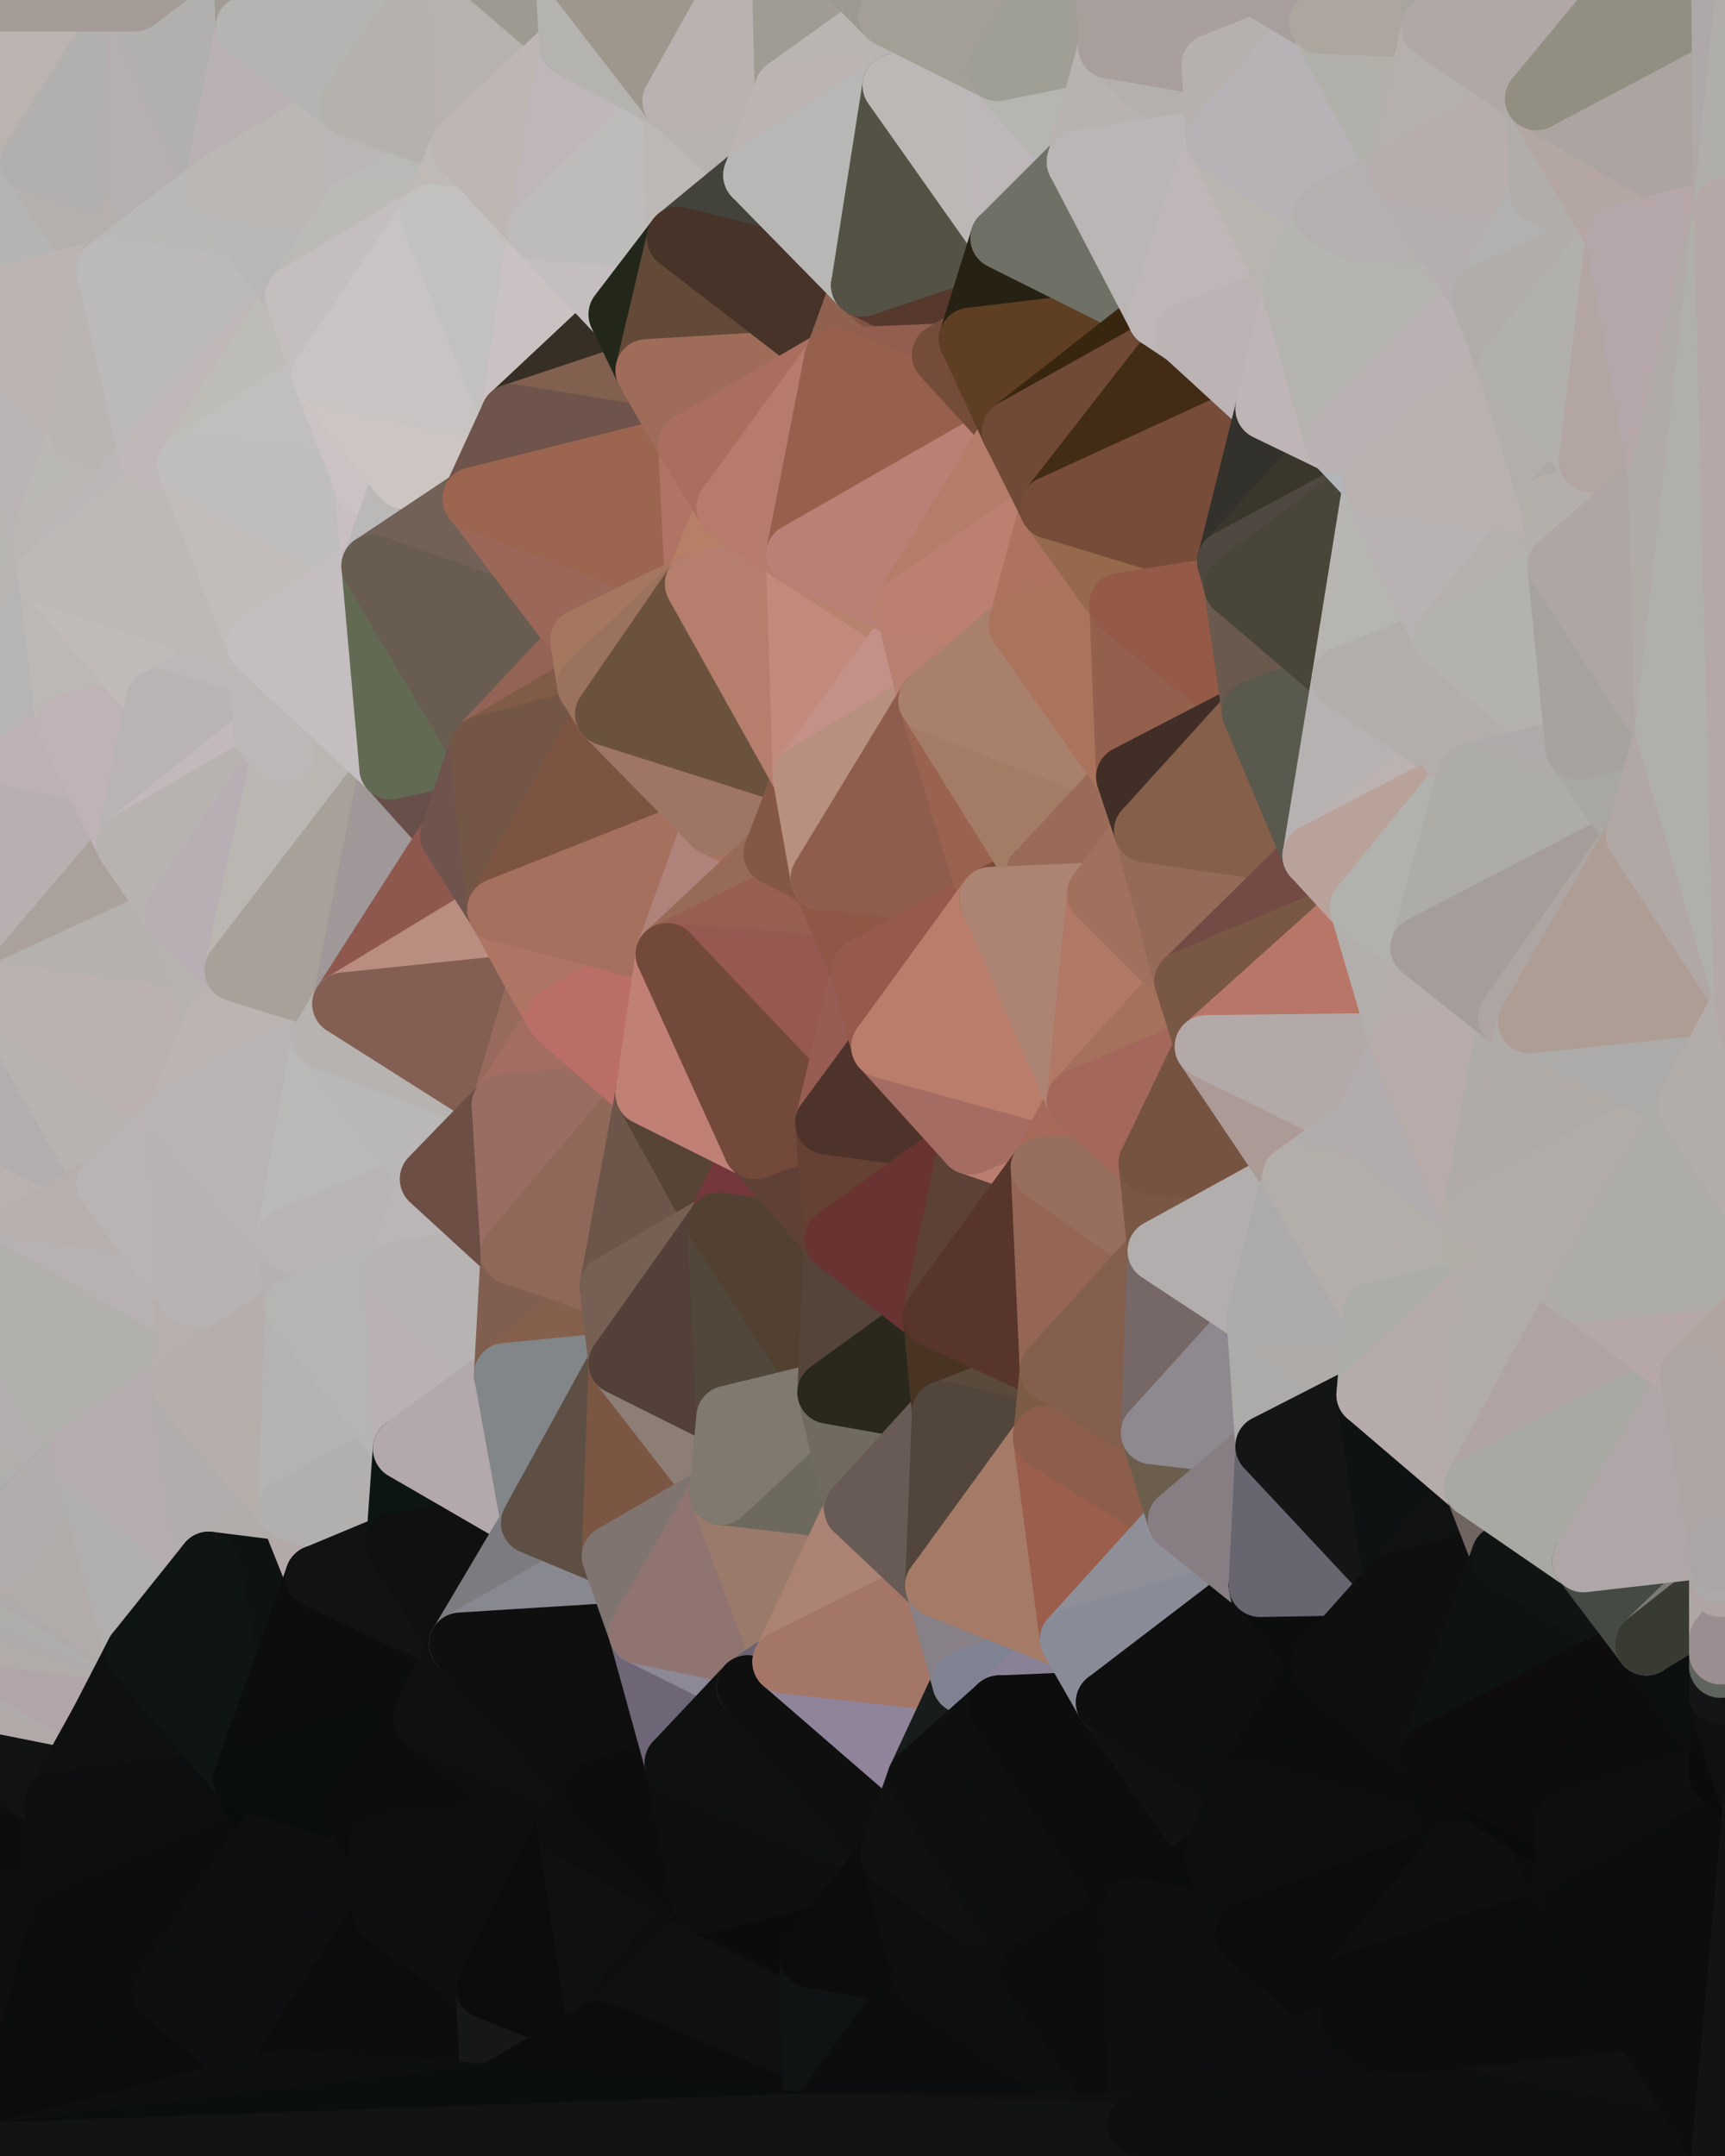 <?xml version="1.0" standalone="yes"?>
<svg width="768" height="960" xmlns="http://www.w3.org/2000/svg" version="1.1" ><polygon points="-59,600 -47,480 -33,16" fill="rgba(181, 177, 176, 1)" stroke="rgba(181, 177, 176, 1)" stroke-width="28" stroke-linejoin="round"/>
		<polygon points="-33,16 -47,480 -11,136" fill="rgba(187, 179, 176, 1)" stroke="rgba(187, 179, 176, 1)" stroke-width="28" stroke-linejoin="round"/>
		<polygon points="-47,480 -17,360 -11,136" fill="rgba(181, 180, 176, 1)" stroke="rgba(181, 180, 176, 1)" stroke-width="28" stroke-linejoin="round"/>
		<polygon points="-47,480 -59,600 -11,563" fill="rgba(184, 180, 179, 1)" stroke="rgba(184, 180, 179, 1)" stroke-width="28" stroke-linejoin="round"/>
		<polygon points="0,692 -50,720 0,698" fill="rgba(170, 172, 171, 1)" stroke="rgba(170, 172, 171, 1)" stroke-width="28" stroke-linejoin="round"/>
		<polygon points="-50,720 0,704 0,698" fill="rgba(176, 170, 170, 1)" stroke="rgba(176, 170, 170, 1)" stroke-width="28" stroke-linejoin="round"/>
		<polygon points="0,788 -22,840 0,794" fill="rgba(17, 17, 17, 1)" stroke="rgba(17, 17, 17, 1)" stroke-width="28" stroke-linejoin="round"/>
		<polygon points="-22,840 0,800 0,794" fill="rgba(14, 14, 14, 1)" stroke="rgba(14, 14, 14, 1)" stroke-width="28" stroke-linejoin="round"/>
		<polygon points="-50,720 0,710 0,704" fill="rgba(173, 168, 165, 1)" stroke="rgba(173, 168, 165, 1)" stroke-width="28" stroke-linejoin="round"/>
		<polygon points="-50,720 0,788 0,782" fill="rgba(176, 167, 168, 1)" stroke="rgba(176, 167, 168, 1)" stroke-width="28" stroke-linejoin="round"/>
		<polygon points="0,776 -50,720 0,782" fill="rgba(174, 170, 167, 1)" stroke="rgba(174, 170, 167, 1)" stroke-width="28" stroke-linejoin="round"/>
		<polygon points="-50,720 0,716 0,710" fill="rgba(174, 169, 166, 1)" stroke="rgba(174, 169, 166, 1)" stroke-width="28" stroke-linejoin="round"/>
		<polygon points="-50,720 0,722 0,716" fill="rgba(176, 171, 168, 1)" stroke="rgba(176, 171, 168, 1)" stroke-width="28" stroke-linejoin="round"/>
		<polygon points="-50,720 0,728 0,722" fill="rgba(171, 171, 169, 1)" stroke="rgba(171, 171, 169, 1)" stroke-width="28" stroke-linejoin="round"/>
		<polygon points="-17,360 -47,480 0,443" fill="rgba(177, 173, 170, 1)" stroke="rgba(177, 173, 170, 1)" stroke-width="28" stroke-linejoin="round"/>
		<polygon points="-50,720 0,734 0,728" fill="rgba(173, 167, 169, 1)" stroke="rgba(173, 167, 169, 1)" stroke-width="28" stroke-linejoin="round"/>
		<polygon points="-2,683 0,682 0,676" fill="rgba(174, 173, 169, 1)" stroke="rgba(174, 173, 169, 1)" stroke-width="28" stroke-linejoin="round"/>
		<polygon points="-59,600 -50,720 0,676" fill="rgba(175, 177, 176, 1)" stroke="rgba(175, 177, 176, 1)" stroke-width="28" stroke-linejoin="round"/>
		<polygon points="-50,720 -2,683 0,676" fill="rgba(177, 172, 169, 1)" stroke="rgba(177, 172, 169, 1)" stroke-width="28" stroke-linejoin="round"/>
		<polygon points="-50,720 0,740 0,734" fill="rgba(181, 171, 172, 1)" stroke="rgba(181, 171, 172, 1)" stroke-width="28" stroke-linejoin="round"/>
		<polygon points="-2,683 0,686 0,682" fill="rgba(173, 169, 166, 1)" stroke="rgba(173, 169, 166, 1)" stroke-width="28" stroke-linejoin="round"/>
		<polygon points="-50,720 0,746 0,740" fill="rgba(177, 172, 168, 1)" stroke="rgba(177, 172, 168, 1)" stroke-width="28" stroke-linejoin="round"/>
		<polygon points="-2,683 0,692 0,686" fill="rgba(178, 170, 168, 1)" stroke="rgba(178, 170, 168, 1)" stroke-width="28" stroke-linejoin="round"/>
		<polygon points="-50,720 0,752 0,746" fill="rgba(177, 171, 171, 1)" stroke="rgba(177, 171, 171, 1)" stroke-width="28" stroke-linejoin="round"/>
		<polygon points="0,770 -50,720 0,776" fill="rgba(178, 168, 169, 1)" stroke="rgba(178, 168, 169, 1)" stroke-width="28" stroke-linejoin="round"/>
		<polygon points="-50,720 0,758 0,752" fill="rgba(175, 169, 169, 1)" stroke="rgba(175, 169, 169, 1)" stroke-width="28" stroke-linejoin="round"/>
		<polygon points="-50,720 -22,840 0,788" fill="rgba(22, 22, 24, 1)" stroke="rgba(22, 22, 24, 1)" stroke-width="28" stroke-linejoin="round"/>
		<polygon points="-50,720 0,764 0,758" fill="rgba(176, 168, 166, 1)" stroke="rgba(176, 168, 166, 1)" stroke-width="28" stroke-linejoin="round"/>
		<polygon points="-2,683 -50,720 0,692" fill="rgba(175, 170, 167, 1)" stroke="rgba(175, 170, 167, 1)" stroke-width="28" stroke-linejoin="round"/>
		<polygon points="-50,720 0,770 0,764" fill="rgba(175, 167, 165, 1)" stroke="rgba(175, 167, 165, 1)" stroke-width="28" stroke-linejoin="round"/>
		<polygon points="-33,16 -11,136 14,72" fill="rgba(180, 179, 175, 1)" stroke="rgba(180, 179, 175, 1)" stroke-width="28" stroke-linejoin="round"/>
		<polygon points="-11,136 -17,360 19,240" fill="rgba(183, 182, 178, 1)" stroke="rgba(183, 182, 178, 1)" stroke-width="28" stroke-linejoin="round"/>
		<polygon points="19,240 -17,360 22,256" fill="rgba(184, 180, 177, 1)" stroke="rgba(184, 180, 177, 1)" stroke-width="28" stroke-linejoin="round"/>
		<polygon points="0,794 0,800 25,803" fill="rgba(20, 16, 17, 1)" stroke="rgba(20, 16, 17, 1)" stroke-width="28" stroke-linejoin="round"/>
		<polygon points="22,256 -17,360 30,323" fill="rgba(182, 181, 179, 1)" stroke="rgba(182, 181, 179, 1)" stroke-width="28" stroke-linejoin="round"/>
		<polygon points="0,788 0,794 25,803" fill="rgba(16, 18, 17, 1)" stroke="rgba(16, 18, 17, 1)" stroke-width="28" stroke-linejoin="round"/>
		<polygon points="0,0 -33,16 14,72" fill="rgba(180, 175, 172, 1)" stroke="rgba(180, 175, 172, 1)" stroke-width="28" stroke-linejoin="round"/>
		<polygon points="-22,840 -50,720 0,959" fill="rgba(12, 12, 12, 1)" stroke="rgba(12, 12, 12, 1)" stroke-width="28" stroke-linejoin="round"/>
		<polygon points="-11,136 19,240 36,192" fill="rgba(186, 180, 180, 1)" stroke="rgba(186, 180, 180, 1)" stroke-width="28" stroke-linejoin="round"/>
		<polygon points="-59,600 0,676 36,647" fill="rgba(178, 174, 171, 1)" stroke="rgba(178, 174, 171, 1)" stroke-width="28" stroke-linejoin="round"/>
		<polygon points="0,800 -22,840 27,856" fill="rgba(13, 13, 13, 1)" stroke="rgba(13, 13, 13, 1)" stroke-width="28" stroke-linejoin="round"/>
		<polygon points="25,803 0,800 27,856" fill="rgba(12, 14, 13, 1)" stroke="rgba(12, 14, 13, 1)" stroke-width="28" stroke-linejoin="round"/>
		<polygon points="0,782 0,788 25,803" fill="rgba(16, 18, 17, 1)" stroke="rgba(16, 18, 17, 1)" stroke-width="28" stroke-linejoin="round"/>
		<polygon points="0,770 0,776 45,767" fill="rgba(25, 34, 33, 1)" stroke="rgba(25, 34, 33, 1)" stroke-width="28" stroke-linejoin="round"/>
		<polygon points="0,758 0,764 45,767" fill="rgba(166, 151, 156, 1)" stroke="rgba(166, 151, 156, 1)" stroke-width="28" stroke-linejoin="round"/>
		<polygon points="0,764 0,770 45,767" fill="rgba(104, 97, 91, 1)" stroke="rgba(104, 97, 91, 1)" stroke-width="28" stroke-linejoin="round"/>
		<polygon points="-11,563 -59,600 36,647" fill="rgba(179, 175, 174, 1)" stroke="rgba(179, 175, 174, 1)" stroke-width="28" stroke-linejoin="round"/>
		<polygon points="-22,840 0,959 27,856" fill="rgba(14, 14, 14, 1)" stroke="rgba(14, 14, 14, 1)" stroke-width="28" stroke-linejoin="round"/>
		<polygon points="0,776 0,782 25,803" fill="rgba(18, 20, 19, 1)" stroke="rgba(18, 20, 19, 1)" stroke-width="28" stroke-linejoin="round"/>
		<polygon points="14,72 -11,136 48,120" fill="rgba(180, 180, 178, 1)" stroke="rgba(180, 180, 178, 1)" stroke-width="28" stroke-linejoin="round"/>
		<polygon points="-47,480 -11,563 48,527" fill="rgba(185, 177, 175, 1)" stroke="rgba(185, 177, 175, 1)" stroke-width="28" stroke-linejoin="round"/>
		<polygon points="0,746 0,752 45,767" fill="rgba(176, 168, 166, 1)" stroke="rgba(176, 168, 166, 1)" stroke-width="28" stroke-linejoin="round"/>
		<polygon points="0,776 25,803 45,767" fill="rgba(17, 19, 18, 1)" stroke="rgba(17, 19, 18, 1)" stroke-width="28" stroke-linejoin="round"/>
		<polygon points="0,752 0,758 45,767" fill="rgba(177, 169, 167, 1)" stroke="rgba(177, 169, 167, 1)" stroke-width="28" stroke-linejoin="round"/>
		<polygon points="0,443 -47,480 48,527" fill="rgba(178, 174, 175, 1)" stroke="rgba(178, 174, 175, 1)" stroke-width="28" stroke-linejoin="round"/>
		<polygon points="0,740 0,746 45,767" fill="rgba(176, 170, 170, 1)" stroke="rgba(176, 170, 170, 1)" stroke-width="28" stroke-linejoin="round"/>
		<polygon points="30,323 -17,360 57,376" fill="rgba(189, 177, 179, 1)" stroke="rgba(189, 177, 179, 1)" stroke-width="28" stroke-linejoin="round"/>
		<polygon points="0,728 0,734 61,736" fill="rgba(179, 169, 168, 1)" stroke="rgba(179, 169, 168, 1)" stroke-width="28" stroke-linejoin="round"/>
		<polygon points="0,734 0,740 61,736" fill="rgba(172, 171, 169, 1)" stroke="rgba(172, 171, 169, 1)" stroke-width="28" stroke-linejoin="round"/>
		<polygon points="0,740 45,767 61,736" fill="rgba(177, 165, 167, 1)" stroke="rgba(177, 165, 167, 1)" stroke-width="28" stroke-linejoin="round"/>
		<polygon points="-17,360 0,443 57,376" fill="rgba(184, 175, 176, 1)" stroke="rgba(184, 175, 176, 1)" stroke-width="28" stroke-linejoin="round"/>
		<polygon points="14,72 48,120 62,87" fill="rgba(181, 176, 173, 1)" stroke="rgba(181, 176, 173, 1)" stroke-width="28" stroke-linejoin="round"/>
		<polygon points="0,716 0,722 61,736" fill="rgba(175, 171, 170, 1)" stroke="rgba(175, 171, 170, 1)" stroke-width="28" stroke-linejoin="round"/>
		<polygon points="0,722 0,728 61,736" fill="rgba(177, 172, 169, 1)" stroke="rgba(177, 172, 169, 1)" stroke-width="28" stroke-linejoin="round"/>
		<polygon points="-11,136 36,192 48,120" fill="rgba(188, 180, 178, 1)" stroke="rgba(188, 180, 178, 1)" stroke-width="28" stroke-linejoin="round"/>
		<polygon points="0,676 0,682 36,647" fill="rgba(176, 174, 175, 1)" stroke="rgba(176, 174, 175, 1)" stroke-width="28" stroke-linejoin="round"/>
		<polygon points="0,710 0,716 61,736" fill="rgba(175, 171, 170, 1)" stroke="rgba(175, 171, 170, 1)" stroke-width="28" stroke-linejoin="round"/>
		<polygon points="36,192 19,240 67,203" fill="rgba(185, 184, 180, 1)" stroke="rgba(185, 184, 180, 1)" stroke-width="28" stroke-linejoin="round"/>
		<polygon points="0,704 0,710 61,736" fill="rgba(174, 173, 171, 1)" stroke="rgba(174, 173, 171, 1)" stroke-width="28" stroke-linejoin="round"/>
		<polygon points="0,0 14,72 60,0" fill="rgba(187, 179, 176, 1)" stroke="rgba(187, 179, 176, 1)" stroke-width="28" stroke-linejoin="round"/>
		<polygon points="0,682 0,686 36,647" fill="rgba(175, 171, 172, 1)" stroke="rgba(175, 171, 172, 1)" stroke-width="28" stroke-linejoin="round"/>
		<polygon points="27,856 0,959 75,912" fill="rgba(11, 13, 12, 1)" stroke="rgba(11, 13, 12, 1)" stroke-width="28" stroke-linejoin="round"/>
		<polygon points="73,887 27,856 75,912" fill="rgba(12, 12, 12, 1)" stroke="rgba(12, 12, 12, 1)" stroke-width="28" stroke-linejoin="round"/>
		<polygon points="57,376 0,443 78,407" fill="rgba(170, 161, 156, 1)" stroke="rgba(170, 161, 156, 1)" stroke-width="28" stroke-linejoin="round"/>
		<polygon points="22,256 30,323 70,312" fill="rgba(188, 184, 181, 1)" stroke="rgba(188, 184, 181, 1)" stroke-width="28" stroke-linejoin="round"/>
		<polygon points="0,443 48,527 80,496" fill="rgba(184, 179, 176, 1)" stroke="rgba(184, 179, 176, 1)" stroke-width="28" stroke-linejoin="round"/>
		<polygon points="0,698 0,704 61,736" fill="rgba(174, 175, 170, 1)" stroke="rgba(174, 175, 170, 1)" stroke-width="28" stroke-linejoin="round"/>
		<polygon points="48,527 -11,563 84,576" fill="rgba(183, 175, 173, 1)" stroke="rgba(183, 175, 173, 1)" stroke-width="28" stroke-linejoin="round"/>
		<polygon points="-11,563 81,616 84,576" fill="rgba(183, 177, 177, 1)" stroke="rgba(183, 177, 177, 1)" stroke-width="28" stroke-linejoin="round"/>
		<polygon points="-11,563 36,647 81,616" fill="rgba(177, 176, 172, 1)" stroke="rgba(177, 176, 172, 1)" stroke-width="28" stroke-linejoin="round"/>
		<polygon points="30,323 57,376 70,312" fill="rgba(191, 179, 181, 1)" stroke="rgba(191, 179, 181, 1)" stroke-width="28" stroke-linejoin="round"/>
		<polygon points="0,692 0,698 61,736" fill="rgba(174, 170, 169, 1)" stroke="rgba(174, 170, 169, 1)" stroke-width="28" stroke-linejoin="round"/>
		<polygon points="36,647 0,692 61,736" fill="rgba(177, 172, 169, 1)" stroke="rgba(177, 172, 169, 1)" stroke-width="28" stroke-linejoin="round"/>
		<polygon points="0,686 0,692 36,647" fill="rgba(177, 173, 172, 1)" stroke="rgba(177, 173, 172, 1)" stroke-width="28" stroke-linejoin="round"/>
		<polygon points="36,647 61,736 93,696" fill="rgba(176, 175, 173, 1)" stroke="rgba(176, 175, 173, 1)" stroke-width="28" stroke-linejoin="round"/>
		<polygon points="60,0 14,72 62,87" fill="rgba(177, 176, 174, 1)" stroke="rgba(177, 176, 174, 1)" stroke-width="28" stroke-linejoin="round"/>
		<polygon points="78,407 0,443 96,456" fill="rgba(181, 177, 174, 1)" stroke="rgba(181, 177, 174, 1)" stroke-width="28" stroke-linejoin="round"/>
		<polygon points="0,443 80,496 96,456" fill="rgba(187, 177, 176, 1)" stroke="rgba(187, 177, 176, 1)" stroke-width="28" stroke-linejoin="round"/>
		<polygon points="19,240 22,256 67,203" fill="rgba(187, 182, 179, 1)" stroke="rgba(187, 182, 179, 1)" stroke-width="28" stroke-linejoin="round"/>
		<polygon points="78,407 96,456 105,432" fill="rgba(182, 178, 175, 1)" stroke="rgba(182, 178, 175, 1)" stroke-width="28" stroke-linejoin="round"/>
		<polygon points="48,120 36,192 67,203" fill="rgba(186, 181, 178, 1)" stroke="rgba(186, 181, 178, 1)" stroke-width="28" stroke-linejoin="round"/>
		<polygon points="67,203 22,256 84,207" fill="rgba(188, 182, 182, 1)" stroke="rgba(188, 182, 182, 1)" stroke-width="28" stroke-linejoin="round"/>
		<polygon points="45,767 25,803 109,792" fill="rgba(15, 17, 16, 1)" stroke="rgba(15, 17, 16, 1)" stroke-width="28" stroke-linejoin="round"/>
		<polygon points="62,87 48,120 96,83" fill="rgba(181, 176, 173, 1)" stroke="rgba(181, 176, 173, 1)" stroke-width="28" stroke-linejoin="round"/>
		<polygon points="108,-36 60,0 110,12" fill="rgba(161, 152, 145, 1)" stroke="rgba(161, 152, 145, 1)" stroke-width="28" stroke-linejoin="round"/>
		<polygon points="61,736 45,767 109,792" fill="rgba(15, 17, 16, 1)" stroke="rgba(15, 17, 16, 1)" stroke-width="28" stroke-linejoin="round"/>
		<polygon points="60,0 62,87 96,83" fill="rgba(181, 175, 175, 1)" stroke="rgba(181, 175, 175, 1)" stroke-width="28" stroke-linejoin="round"/>
		<polygon points="81,616 36,647 93,696" fill="rgba(181, 172, 173, 1)" stroke="rgba(181, 172, 173, 1)" stroke-width="28" stroke-linejoin="round"/>
		<polygon points="25,803 27,856 121,816" fill="rgba(13, 15, 14, 1)" stroke="rgba(13, 15, 14, 1)" stroke-width="28" stroke-linejoin="round"/>
		<polygon points="109,792 25,803 121,816" fill="rgba(13, 14, 16, 1)" stroke="rgba(13, 14, 16, 1)" stroke-width="28" stroke-linejoin="round"/>
		<polygon points="22,256 70,312 115,287" fill="rgba(192, 187, 184, 1)" stroke="rgba(192, 187, 184, 1)" stroke-width="28" stroke-linejoin="round"/>
		<polygon points="60,0 96,83 110,12" fill="rgba(177, 176, 174, 1)" stroke="rgba(177, 176, 174, 1)" stroke-width="28" stroke-linejoin="round"/>
		<polygon points="27,856 73,887 121,816" fill="rgba(13, 13, 13, 1)" stroke="rgba(13, 13, 13, 1)" stroke-width="28" stroke-linejoin="round"/>
		<polygon points="115,287 70,312 118,327" fill="rgba(189, 183, 185, 1)" stroke="rgba(189, 183, 185, 1)" stroke-width="28" stroke-linejoin="round"/>
		<polygon points="70,312 57,376 118,327" fill="rgba(185, 179, 179, 1)" stroke="rgba(185, 179, 179, 1)" stroke-width="28" stroke-linejoin="round"/>
		<polygon points="84,207 22,256 115,287" fill="rgba(190, 185, 182, 1)" stroke="rgba(190, 185, 182, 1)" stroke-width="28" stroke-linejoin="round"/>
		<polygon points="0,0 60,0 108,-36" fill="rgba(164, 155, 150, 1)" stroke="rgba(164, 155, 150, 1)" stroke-width="28" stroke-linejoin="round"/>
		<polygon points="80,496 48,527 84,576" fill="rgba(185, 179, 179, 1)" stroke="rgba(185, 179, 179, 1)" stroke-width="28" stroke-linejoin="round"/>
		<polygon points="80,496 84,576 128,552" fill="rgba(183, 179, 180, 1)" stroke="rgba(183, 179, 180, 1)" stroke-width="28" stroke-linejoin="round"/>
		<polygon points="96,83 48,120 132,132" fill="rgba(184, 184, 182, 1)" stroke="rgba(184, 184, 182, 1)" stroke-width="28" stroke-linejoin="round"/>
		<polygon points="48,120 67,203 132,132" fill="rgba(187, 185, 186, 1)" stroke="rgba(187, 185, 186, 1)" stroke-width="28" stroke-linejoin="round"/>
		<polygon points="67,203 84,207 132,132" fill="rgba(192, 183, 184, 1)" stroke="rgba(192, 183, 184, 1)" stroke-width="28" stroke-linejoin="round"/>
		<polygon points="84,576 81,616 132,582" fill="rgba(183, 175, 173, 1)" stroke="rgba(183, 175, 173, 1)" stroke-width="28" stroke-linejoin="round"/>
		<polygon points="128,552 84,576 132,582" fill="rgba(183, 179, 180, 1)" stroke="rgba(183, 179, 180, 1)" stroke-width="28" stroke-linejoin="round"/>
		<polygon points="81,616 93,696 129,672" fill="rgba(177, 173, 172, 1)" stroke="rgba(177, 173, 172, 1)" stroke-width="28" stroke-linejoin="round"/>
		<polygon points="118,327 57,376 126,336" fill="rgba(195, 185, 186, 1)" stroke="rgba(195, 185, 186, 1)" stroke-width="28" stroke-linejoin="round"/>
		<polygon points="73,887 75,912 123,927" fill="rgba(12, 12, 12, 1)" stroke="rgba(12, 12, 12, 1)" stroke-width="28" stroke-linejoin="round"/>
		<polygon points="129,672 93,696 141,702" fill="rgba(177, 173, 170, 1)" stroke="rgba(177, 173, 170, 1)" stroke-width="28" stroke-linejoin="round"/>
		<polygon points="57,376 78,407 126,336" fill="rgba(184, 179, 176, 1)" stroke="rgba(184, 179, 176, 1)" stroke-width="28" stroke-linejoin="round"/>
		<polygon points="132,132 84,207 144,167" fill="rgba(189, 188, 183, 1)" stroke="rgba(189, 188, 183, 1)" stroke-width="28" stroke-linejoin="round"/>
		<polygon points="105,432 96,456 144,462" fill="rgba(186, 178, 176, 1)" stroke="rgba(186, 178, 176, 1)" stroke-width="28" stroke-linejoin="round"/>
		<polygon points="105,432 144,462 153,447" fill="rgba(190, 182, 180, 1)" stroke="rgba(190, 182, 180, 1)" stroke-width="28" stroke-linejoin="round"/>
		<polygon points="96,456 80,496 144,462" fill="rgba(188, 180, 178, 1)" stroke="rgba(188, 180, 178, 1)" stroke-width="28" stroke-linejoin="round"/>
		<polygon points="110,12 96,83 156,47" fill="rgba(186, 177, 178, 1)" stroke="rgba(186, 177, 178, 1)" stroke-width="28" stroke-linejoin="round"/>
		<polygon points="96,83 132,132 158,93" fill="rgba(184, 182, 183, 1)" stroke="rgba(184, 182, 183, 1)" stroke-width="28" stroke-linejoin="round"/>
		<polygon points="109,792 121,816 157,807" fill="rgba(8, 12, 11, 1)" stroke="rgba(8, 12, 11, 1)" stroke-width="28" stroke-linejoin="round"/>
		<polygon points="93,696 109,792 141,702" fill="rgba(14, 18, 17, 1)" stroke="rgba(14, 18, 17, 1)" stroke-width="28" stroke-linejoin="round"/>
		<polygon points="75,912 0,959 123,927" fill="rgba(11, 13, 12, 1)" stroke="rgba(11, 13, 12, 1)" stroke-width="28" stroke-linejoin="round"/>
		<polygon points="93,696 61,736 109,792" fill="rgba(15, 21, 19, 1)" stroke="rgba(15, 21, 19, 1)" stroke-width="28" stroke-linejoin="round"/>
		<polygon points="144,167 84,207 163,216" fill="rgba(192, 191, 189, 1)" stroke="rgba(192, 191, 189, 1)" stroke-width="28" stroke-linejoin="round"/>
		<polygon points="156,47 96,83 158,93" fill="rgba(187, 183, 180, 1)" stroke="rgba(187, 183, 180, 1)" stroke-width="28" stroke-linejoin="round"/>
		<polygon points="84,207 115,287 166,252" fill="rgba(194, 189, 186, 1)" stroke="rgba(194, 189, 186, 1)" stroke-width="28" stroke-linejoin="round"/>
		<polygon points="163,216 84,207 166,252" fill="rgba(191, 190, 188, 1)" stroke="rgba(191, 190, 188, 1)" stroke-width="28" stroke-linejoin="round"/>
		<polygon points="157,807 121,816 169,822" fill="rgba(13, 13, 13, 1)" stroke="rgba(13, 13, 13, 1)" stroke-width="28" stroke-linejoin="round"/>
		<polygon points="81,616 129,672 132,582" fill="rgba(182, 174, 171, 1)" stroke="rgba(182, 174, 171, 1)" stroke-width="28" stroke-linejoin="round"/>
		<polygon points="169,822 121,816 171,852" fill="rgba(15, 15, 15, 1)" stroke="rgba(15, 15, 15, 1)" stroke-width="28" stroke-linejoin="round"/>
		<polygon points="121,816 73,887 171,852" fill="rgba(14, 16, 15, 1)" stroke="rgba(14, 16, 15, 1)" stroke-width="28" stroke-linejoin="round"/>
		<polygon points="80,496 128,552 144,462" fill="rgba(184, 180, 181, 1)" stroke="rgba(184, 180, 181, 1)" stroke-width="28" stroke-linejoin="round"/>
		<polygon points="78,407 105,432 126,336" fill="rgba(184, 175, 180, 1)" stroke="rgba(184, 175, 180, 1)" stroke-width="28" stroke-linejoin="round"/>
		<polygon points="128,552 132,582 176,567" fill="rgba(181, 177, 178, 1)" stroke="rgba(181, 177, 178, 1)" stroke-width="28" stroke-linejoin="round"/>
		<polygon points="73,887 123,927 171,852" fill="rgba(15, 15, 17, 1)" stroke="rgba(15, 15, 17, 1)" stroke-width="28" stroke-linejoin="round"/>
		<polygon points="129,672 141,702 177,687" fill="rgba(179, 169, 168, 1)" stroke="rgba(179, 169, 168, 1)" stroke-width="28" stroke-linejoin="round"/>
		<polygon points="132,582 129,672 180,645" fill="rgba(179, 179, 179, 1)" stroke="rgba(179, 179, 179, 1)" stroke-width="28" stroke-linejoin="round"/>
		<polygon points="129,672 177,687 180,645" fill="rgba(177, 176, 174, 1)" stroke="rgba(177, 176, 174, 1)" stroke-width="28" stroke-linejoin="round"/>
		<polygon points="141,702 109,792 189,765" fill="rgba(12, 14, 13, 1)" stroke="rgba(12, 14, 13, 1)" stroke-width="28" stroke-linejoin="round"/>
		<polygon points="109,792 157,807 189,765" fill="rgba(9, 13, 12, 1)" stroke="rgba(9, 13, 12, 1)" stroke-width="28" stroke-linejoin="round"/>
		<polygon points="144,462 128,552 192,525" fill="rgba(186, 185, 183, 1)" stroke="rgba(186, 185, 183, 1)" stroke-width="28" stroke-linejoin="round"/>
		<polygon points="128,552 176,567 192,525" fill="rgba(184, 180, 179, 1)" stroke="rgba(184, 180, 179, 1)" stroke-width="28" stroke-linejoin="round"/>
		<polygon points="163,216 166,252 180,213" fill="rgba(201, 191, 192, 1)" stroke="rgba(201, 191, 192, 1)" stroke-width="28" stroke-linejoin="round"/>
		<polygon points="144,167 163,216 180,213" fill="rgba(203, 194, 195, 1)" stroke="rgba(203, 194, 195, 1)" stroke-width="28" stroke-linejoin="round"/>
		<polygon points="115,287 126,336 174,342" fill="rgba(191, 186, 190, 1)" stroke="rgba(191, 186, 190, 1)" stroke-width="28" stroke-linejoin="round"/>
		<polygon points="126,336 105,432 174,342" fill="rgba(187, 182, 178, 1)" stroke="rgba(187, 182, 178, 1)" stroke-width="28" stroke-linejoin="round"/>
		<polygon points="115,287 118,327 126,336" fill="rgba(189, 183, 183, 1)" stroke="rgba(189, 183, 183, 1)" stroke-width="28" stroke-linejoin="round"/>
		<polygon points="105,432 153,447 174,342" fill="rgba(168, 161, 153, 1)" stroke="rgba(168, 161, 153, 1)" stroke-width="28" stroke-linejoin="round"/>
		<polygon points="108,-36 110,12 204,-23" fill="rgba(162, 155, 149, 1)" stroke="rgba(162, 155, 149, 1)" stroke-width="28" stroke-linejoin="round"/>
		<polygon points="174,342 153,447 201,372" fill="rgba(160, 151, 152, 1)" stroke="rgba(160, 151, 152, 1)" stroke-width="28" stroke-linejoin="round"/>
		<polygon points="141,702 189,765 205,732" fill="rgba(12, 14, 13, 1)" stroke="rgba(12, 14, 13, 1)" stroke-width="28" stroke-linejoin="round"/>
		<polygon points="156,47 158,93 206,65" fill="rgba(186, 182, 181, 1)" stroke="rgba(186, 182, 181, 1)" stroke-width="28" stroke-linejoin="round"/>
		<polygon points="158,93 192,96 206,65" fill="rgba(185, 185, 183, 1)" stroke="rgba(185, 185, 183, 1)" stroke-width="28" stroke-linejoin="round"/>
		<polygon points="177,687 141,702 205,732" fill="rgba(18, 18, 18, 1)" stroke="rgba(18, 18, 18, 1)" stroke-width="28" stroke-linejoin="round"/>
		<polygon points="110,12 156,47 204,-23" fill="rgba(180, 180, 178, 1)" stroke="rgba(180, 180, 178, 1)" stroke-width="28" stroke-linejoin="round"/>
		<polygon points="176,567 132,582 180,645" fill="rgba(181, 181, 179, 1)" stroke="rgba(181, 181, 179, 1)" stroke-width="28" stroke-linejoin="round"/>
		<polygon points="166,252 115,287 174,342" fill="rgba(196, 190, 192, 1)" stroke="rgba(196, 190, 192, 1)" stroke-width="28" stroke-linejoin="round"/>
		<polygon points="158,93 132,132 192,96" fill="rgba(187, 186, 182, 1)" stroke="rgba(187, 186, 182, 1)" stroke-width="28" stroke-linejoin="round"/>
		<polygon points="180,213 166,252 211,222" fill="rgba(186, 185, 183, 1)" stroke="rgba(186, 185, 183, 1)" stroke-width="28" stroke-linejoin="round"/>
		<polygon points="157,807 169,822 189,765" fill="rgba(12, 12, 12, 1)" stroke="rgba(12, 12, 12, 1)" stroke-width="28" stroke-linejoin="round"/>
		<polygon points="171,852 123,927 217,885" fill="rgba(12, 12, 12, 1)" stroke="rgba(12, 12, 12, 1)" stroke-width="28" stroke-linejoin="round"/>
		<polygon points="174,342 201,372 214,333" fill="rgba(104, 79, 74, 1)" stroke="rgba(104, 79, 74, 1)" stroke-width="28" stroke-linejoin="round"/>
		<polygon points="132,132 144,167 192,96" fill="rgba(196, 190, 190, 1)" stroke="rgba(196, 190, 190, 1)" stroke-width="28" stroke-linejoin="round"/>
		<polygon points="201,372 153,447 222,405" fill="rgba(142, 88, 78, 1)" stroke="rgba(142, 88, 78, 1)" stroke-width="28" stroke-linejoin="round"/>
		<polygon points="217,885 123,927 219,933" fill="rgba(13, 13, 13, 1)" stroke="rgba(13, 13, 13, 1)" stroke-width="28" stroke-linejoin="round"/>
		<polygon points="144,462 192,525 224,492" fill="rgba(185, 183, 184, 1)" stroke="rgba(185, 183, 184, 1)" stroke-width="28" stroke-linejoin="round"/>
		<polygon points="176,567 180,645 225,612" fill="rgba(186, 177, 178, 1)" stroke="rgba(186, 177, 178, 1)" stroke-width="28" stroke-linejoin="round"/>
		<polygon points="153,447 144,462 224,492" fill="rgba(183, 179, 176, 1)" stroke="rgba(183, 179, 176, 1)" stroke-width="28" stroke-linejoin="round"/>
		<polygon points="180,213 211,222 228,185" fill="rgba(107, 105, 93, 1)" stroke="rgba(107, 105, 93, 1)" stroke-width="28" stroke-linejoin="round"/>
		<polygon points="144,167 180,213 228,185" fill="rgba(205, 197, 194, 1)" stroke="rgba(205, 197, 194, 1)" stroke-width="28" stroke-linejoin="round"/>
		<polygon points="192,525 176,567 228,558" fill="rgba(186, 182, 183, 1)" stroke="rgba(186, 182, 183, 1)" stroke-width="28" stroke-linejoin="round"/>
		<polygon points="166,252 174,342 214,333" fill="rgba(98, 106, 83, 1)" stroke="rgba(98, 106, 83, 1)" stroke-width="28" stroke-linejoin="round"/>
		<polygon points="180,645 177,687 237,678" fill="rgba(12, 21, 18, 1)" stroke="rgba(12, 21, 18, 1)" stroke-width="28" stroke-linejoin="round"/>
		<polygon points="176,567 225,612 228,558" fill="rgba(183, 179, 178, 1)" stroke="rgba(183, 179, 178, 1)" stroke-width="28" stroke-linejoin="round"/>
		<polygon points="204,-23 156,47 206,65" fill="rgba(181, 178, 173, 1)" stroke="rgba(181, 178, 173, 1)" stroke-width="28" stroke-linejoin="round"/>
		<polygon points="206,65 192,96 240,102" fill="rgba(191, 186, 182, 1)" stroke="rgba(191, 186, 182, 1)" stroke-width="28" stroke-linejoin="round"/>
		<polygon points="222,405 153,447 240,438" fill="rgba(185, 141, 128, 1)" stroke="rgba(185, 141, 128, 1)" stroke-width="28" stroke-linejoin="round"/>
		<polygon points="153,447 224,492 240,438" fill="rgba(131, 95, 83, 1)" stroke="rgba(131, 95, 83, 1)" stroke-width="28" stroke-linejoin="round"/>
		<polygon points="177,687 205,732 237,678" fill="rgba(16, 16, 16, 1)" stroke="rgba(16, 16, 16, 1)" stroke-width="28" stroke-linejoin="round"/>
		<polygon points="192,96 144,167 228,185" fill="rgba(200, 196, 195, 1)" stroke="rgba(200, 196, 195, 1)" stroke-width="28" stroke-linejoin="round"/>
		<polygon points="240,438 224,492 249,453" fill="rgba(152, 106, 93, 1)" stroke="rgba(152, 106, 93, 1)" stroke-width="28" stroke-linejoin="round"/>
		<polygon points="189,765 169,822 253,813" fill="rgba(13, 13, 13, 1)" stroke="rgba(13, 13, 13, 1)" stroke-width="28" stroke-linejoin="round"/>
		<polygon points="225,612 180,645 237,678" fill="rgba(179, 168, 172, 1)" stroke="rgba(179, 168, 172, 1)" stroke-width="28" stroke-linejoin="round"/>
		<polygon points="204,-23 206,65 254,20" fill="rgba(183, 178, 174, 1)" stroke="rgba(183, 178, 174, 1)" stroke-width="28" stroke-linejoin="round"/>
		<polygon points="252,-17 204,-23 254,20" fill="rgba(157, 154, 145, 1)" stroke="rgba(157, 154, 145, 1)" stroke-width="28" stroke-linejoin="round"/>
		<polygon points="169,822 171,852 253,813" fill="rgba(14, 14, 14, 1)" stroke="rgba(14, 14, 14, 1)" stroke-width="28" stroke-linejoin="round"/>
		<polygon points="192,96 228,185 240,102" fill="rgba(194, 193, 191, 1)" stroke="rgba(194, 193, 191, 1)" stroke-width="28" stroke-linejoin="round"/>
		<polygon points="224,492 192,525 228,558" fill="rgba(108, 78, 68, 1)" stroke="rgba(108, 78, 68, 1)" stroke-width="28" stroke-linejoin="round"/>
		<polygon points="211,222 166,252 259,285" fill="rgba(114, 97, 87, 1)" stroke="rgba(114, 97, 87, 1)" stroke-width="28" stroke-linejoin="round"/>
		<polygon points="166,252 214,333 259,285" fill="rgba(105, 93, 81, 1)" stroke="rgba(105, 93, 81, 1)" stroke-width="28" stroke-linejoin="round"/>
		<polygon points="171,852 217,885 253,813" fill="rgba(15, 15, 15, 1)" stroke="rgba(15, 15, 15, 1)" stroke-width="28" stroke-linejoin="round"/>
		<polygon points="259,285 214,333 262,305" fill="rgba(147, 99, 85, 1)" stroke="rgba(147, 99, 85, 1)" stroke-width="28" stroke-linejoin="round"/>
		<polygon points="217,885 219,933 267,905" fill="rgba(22, 24, 23, 1)" stroke="rgba(22, 24, 23, 1)" stroke-width="28" stroke-linejoin="round"/>
		<polygon points="189,765 253,813 265,798" fill="rgba(15, 15, 15, 1)" stroke="rgba(15, 15, 15, 1)" stroke-width="28" stroke-linejoin="round"/>
		<polygon points="262,305 214,333 270,318" fill="rgba(128, 91, 72, 1)" stroke="rgba(128, 91, 72, 1)" stroke-width="28" stroke-linejoin="round"/>
		<polygon points="228,558 225,612 272,573" fill="rgba(128, 95, 80, 1)" stroke="rgba(128, 95, 80, 1)" stroke-width="28" stroke-linejoin="round"/>
		<polygon points="240,102 228,185 276,140" fill="rgba(202, 193, 194, 1)" stroke="rgba(202, 193, 194, 1)" stroke-width="28" stroke-linejoin="round"/>
		<polygon points="272,573 225,612 276,607" fill="rgba(133, 96, 77, 1)" stroke="rgba(133, 96, 77, 1)" stroke-width="28" stroke-linejoin="round"/>
		<polygon points="237,678 205,732 273,693" fill="rgba(124, 123, 128, 1)" stroke="rgba(124, 123, 128, 1)" stroke-width="28" stroke-linejoin="round"/>
		<polygon points="205,732 189,765 265,798" fill="rgba(16, 16, 16, 1)" stroke="rgba(16, 16, 16, 1)" stroke-width="28" stroke-linejoin="round"/>
		<polygon points="273,693 205,732 285,727" fill="rgba(136, 136, 144, 1)" stroke="rgba(136, 136, 144, 1)" stroke-width="28" stroke-linejoin="round"/>
		<polygon points="249,453 224,492 288,487" fill="rgba(163, 109, 99, 1)" stroke="rgba(163, 109, 99, 1)" stroke-width="28" stroke-linejoin="round"/>
		<polygon points="276,140 228,185 288,165" fill="rgba(55, 46, 37, 1)" stroke="rgba(55, 46, 37, 1)" stroke-width="28" stroke-linejoin="round"/>
		<polygon points="205,732 265,798 285,727" fill="rgba(15, 15, 15, 1)" stroke="rgba(15, 15, 15, 1)" stroke-width="28" stroke-linejoin="round"/>
		<polygon points="225,612 237,678 276,607" fill="rgba(130, 134, 137, 1)" stroke="rgba(130, 134, 137, 1)" stroke-width="28" stroke-linejoin="round"/>
		<polygon points="206,65 240,102 254,20" fill="rgba(190, 182, 179, 1)" stroke="rgba(190, 182, 179, 1)" stroke-width="28" stroke-linejoin="round"/>
		<polygon points="214,333 201,372 222,405" fill="rgba(111, 84, 77, 1)" stroke="rgba(111, 84, 77, 1)" stroke-width="28" stroke-linejoin="round"/>
		<polygon points="240,438 249,453 297,425" fill="rgba(182, 112, 102, 1)" stroke="rgba(182, 112, 102, 1)" stroke-width="28" stroke-linejoin="round"/>
		<polygon points="240,102 276,140 302,106" fill="rgba(196, 190, 192, 1)" stroke="rgba(196, 190, 192, 1)" stroke-width="28" stroke-linejoin="round"/>
		<polygon points="254,20 240,102 300,45" fill="rgba(191, 182, 185, 1)" stroke="rgba(191, 182, 185, 1)" stroke-width="28" stroke-linejoin="round"/>
		<polygon points="222,405 240,438 297,425" fill="rgba(174, 117, 100, 1)" stroke="rgba(174, 117, 100, 1)" stroke-width="28" stroke-linejoin="round"/>
		<polygon points="224,492 228,558 288,487" fill="rgba(153, 109, 98, 1)" stroke="rgba(153, 109, 98, 1)" stroke-width="28" stroke-linejoin="round"/>
		<polygon points="214,333 222,405 270,318" fill="rgba(115, 86, 70, 1)" stroke="rgba(115, 86, 70, 1)" stroke-width="28" stroke-linejoin="round"/>
		<polygon points="253,813 217,885 267,905" fill="rgba(11, 13, 12, 1)" stroke="rgba(11, 13, 12, 1)" stroke-width="28" stroke-linejoin="round"/>
		<polygon points="288,165 228,185 307,198" fill="rgba(129, 96, 79, 1)" stroke="rgba(129, 96, 79, 1)" stroke-width="28" stroke-linejoin="round"/>
		<polygon points="285,727 265,798 301,785" fill="rgba(15, 15, 15, 1)" stroke="rgba(15, 15, 15, 1)" stroke-width="28" stroke-linejoin="round"/>
		<polygon points="228,558 272,573 288,487" fill="rgba(143, 104, 89, 1)" stroke="rgba(143, 104, 89, 1)" stroke-width="28" stroke-linejoin="round"/>
		<polygon points="253,813 267,905 313,847" fill="rgba(15, 17, 16, 1)" stroke="rgba(15, 17, 16, 1)" stroke-width="28" stroke-linejoin="round"/>
		<polygon points="228,185 211,222 307,198" fill="rgba(111, 84, 75, 1)" stroke="rgba(111, 84, 75, 1)" stroke-width="28" stroke-linejoin="round"/>
		<polygon points="300,45 240,102 302,106" fill="rgba(189, 188, 186, 1)" stroke="rgba(189, 188, 186, 1)" stroke-width="28" stroke-linejoin="round"/>
		<polygon points="237,678 273,693 276,607" fill="rgba(93, 79, 68, 1)" stroke="rgba(93, 79, 68, 1)" stroke-width="28" stroke-linejoin="round"/>
		<polygon points="313,847 267,905 315,860" fill="rgba(14, 14, 14, 1)" stroke="rgba(14, 14, 14, 1)" stroke-width="28" stroke-linejoin="round"/>
		<polygon points="249,453 288,487 297,425" fill="rgba(187, 110, 104, 1)" stroke="rgba(187, 110, 104, 1)" stroke-width="28" stroke-linejoin="round"/>
		<polygon points="270,318 222,405 318,367" fill="rgba(125, 84, 66, 1)" stroke="rgba(125, 84, 66, 1)" stroke-width="28" stroke-linejoin="round"/>
		<polygon points="265,798 253,813 313,847" fill="rgba(14, 14, 14, 1)" stroke="rgba(14, 14, 14, 1)" stroke-width="28" stroke-linejoin="round"/>
		<polygon points="211,222 259,285 310,260" fill="rgba(155, 103, 89, 1)" stroke="rgba(155, 103, 89, 1)" stroke-width="28" stroke-linejoin="round"/>
		<polygon points="307,198 211,222 310,260" fill="rgba(156, 101, 80, 1)" stroke="rgba(156, 101, 80, 1)" stroke-width="28" stroke-linejoin="round"/>
		<polygon points="222,405 297,425 318,367" fill="rgba(165, 112, 94, 1)" stroke="rgba(165, 112, 94, 1)" stroke-width="28" stroke-linejoin="round"/>
		<polygon points="276,607 273,693 321,665" fill="rgba(123, 86, 67, 1)" stroke="rgba(123, 86, 67, 1)" stroke-width="28" stroke-linejoin="round"/>
		<polygon points="288,487 272,573 320,545" fill="rgba(109, 85, 73, 1)" stroke="rgba(109, 85, 73, 1)" stroke-width="28" stroke-linejoin="round"/>
		<polygon points="276,607 321,665 324,631" fill="rgba(140, 126, 117, 1)" stroke="rgba(140, 126, 117, 1)" stroke-width="28" stroke-linejoin="round"/>
		<polygon points="307,198 310,260 324,226" fill="rgba(175, 116, 100, 1)" stroke="rgba(175, 116, 100, 1)" stroke-width="28" stroke-linejoin="round"/>
		<polygon points="301,785 265,798 313,847" fill="rgba(13, 13, 13, 1)" stroke="rgba(13, 13, 13, 1)" stroke-width="28" stroke-linejoin="round"/>
		<polygon points="259,285 262,305 310,260" fill="rgba(165, 119, 95, 1)" stroke="rgba(165, 119, 95, 1)" stroke-width="28" stroke-linejoin="round"/>
		<polygon points="262,305 270,318 310,260" fill="rgba(155, 114, 94, 1)" stroke="rgba(155, 114, 94, 1)" stroke-width="28" stroke-linejoin="round"/>
		<polygon points="285,727 301,785 333,751" fill="rgba(110, 101, 118, 1)" stroke="rgba(110, 101, 118, 1)" stroke-width="28" stroke-linejoin="round"/>
		<polygon points="300,45 302,106 336,78" fill="rgba(189, 184, 181, 1)" stroke="rgba(189, 184, 181, 1)" stroke-width="28" stroke-linejoin="round"/>
		<polygon points="288,487 320,545 336,511" fill="rgba(87, 68, 53, 1)" stroke="rgba(87, 68, 53, 1)" stroke-width="28" stroke-linejoin="round"/>
		<polygon points="276,140 288,165 302,106" fill="rgba(35, 39, 25, 1)" stroke="rgba(35, 39, 25, 1)" stroke-width="28" stroke-linejoin="round"/>
		<polygon points="252,-17 254,20 300,45" fill="rgba(180, 179, 175, 1)" stroke="rgba(180, 179, 175, 1)" stroke-width="28" stroke-linejoin="round"/>
		<polygon points="273,693 285,727 321,665" fill="rgba(127, 116, 112, 1)" stroke="rgba(127, 116, 112, 1)" stroke-width="28" stroke-linejoin="round"/>
		<polygon points="300,45 336,78 350,40" fill="rgba(182, 178, 175, 1)" stroke="rgba(182, 178, 175, 1)" stroke-width="28" stroke-linejoin="round"/>
		<polygon points="318,367 297,425 345,380" fill="rgba(175, 131, 122, 1)" stroke="rgba(175, 131, 122, 1)" stroke-width="28" stroke-linejoin="round"/>
		<polygon points="272,573 276,607 320,545" fill="rgba(118, 96, 83, 1)" stroke="rgba(118, 96, 83, 1)" stroke-width="28" stroke-linejoin="round"/>
		<polygon points="324,226 310,260 355,247" fill="rgba(183, 127, 102, 1)" stroke="rgba(183, 127, 102, 1)" stroke-width="28" stroke-linejoin="round"/>
		<polygon points="285,727 333,751 349,740" fill="rgba(140, 136, 150, 1)" stroke="rgba(140, 136, 150, 1)" stroke-width="28" stroke-linejoin="round"/>
		<polygon points="252,-17 300,45 348,-41" fill="rgba(159, 150, 141, 1)" stroke="rgba(159, 150, 141, 1)" stroke-width="28" stroke-linejoin="round"/>
		<polygon points="320,545 276,607 324,631" fill="rgba(83, 64, 57, 1)" stroke="rgba(83, 64, 57, 1)" stroke-width="28" stroke-linejoin="round"/>
		<polygon points="318,367 345,380 358,346" fill="rgba(168, 115, 97, 1)" stroke="rgba(168, 115, 97, 1)" stroke-width="28" stroke-linejoin="round"/>
		<polygon points="321,665 285,727 349,740" fill="rgba(144, 116, 113, 1)" stroke="rgba(144, 116, 113, 1)" stroke-width="28" stroke-linejoin="round"/>
		<polygon points="270,318 318,367 358,346" fill="rgba(159, 117, 101, 1)" stroke="rgba(159, 117, 101, 1)" stroke-width="28" stroke-linejoin="round"/>
		<polygon points="313,847 315,860 361,871" fill="rgba(11, 11, 11, 1)" stroke="rgba(11, 11, 11, 1)" stroke-width="28" stroke-linejoin="round"/>
		<polygon points="348,-41 300,45 350,40" fill="rgba(186, 178, 176, 1)" stroke="rgba(186, 178, 176, 1)" stroke-width="28" stroke-linejoin="round"/>
		<polygon points="336,511 320,545 372,552" fill="rgba(116, 55, 60, 1)" stroke="rgba(116, 55, 60, 1)" stroke-width="28" stroke-linejoin="round"/>
		<polygon points="302,106 288,165 372,160" fill="rgba(99, 73, 56, 1)" stroke="rgba(99, 73, 56, 1)" stroke-width="28" stroke-linejoin="round"/>
		<polygon points="288,165 307,198 372,160" fill="rgba(159, 108, 89, 1)" stroke="rgba(159, 108, 89, 1)" stroke-width="28" stroke-linejoin="round"/>
		<polygon points="345,380 297,425 366,391" fill="rgba(152, 107, 88, 1)" stroke="rgba(152, 107, 88, 1)" stroke-width="28" stroke-linejoin="round"/>
		<polygon points="315,860 267,905 363,946" fill="rgba(16, 16, 16, 1)" stroke="rgba(16, 16, 16, 1)" stroke-width="28" stroke-linejoin="round"/>
		<polygon points="361,871 315,860 363,946" fill="rgba(15, 16, 18, 1)" stroke="rgba(15, 16, 18, 1)" stroke-width="28" stroke-linejoin="round"/>
		<polygon points="267,905 219,933 363,946" fill="rgba(11, 13, 12, 1)" stroke="rgba(11, 13, 12, 1)" stroke-width="28" stroke-linejoin="round"/>
		<polygon points="310,260 270,318 358,346" fill="rgba(107, 82, 62, 1)" stroke="rgba(107, 82, 62, 1)" stroke-width="28" stroke-linejoin="round"/>
		<polygon points="297,425 288,487 336,511" fill="rgba(192, 128, 118, 1)" stroke="rgba(192, 128, 118, 1)" stroke-width="28" stroke-linejoin="round"/>
		<polygon points="320,545 324,631 369,620" fill="rgba(81, 71, 59, 1)" stroke="rgba(81, 71, 59, 1)" stroke-width="28" stroke-linejoin="round"/>
		<polygon points="336,78 302,106 384,127" fill="rgba(67, 67, 59, 1)" stroke="rgba(67, 67, 59, 1)" stroke-width="28" stroke-linejoin="round"/>
		<polygon points="302,106 372,160 384,127" fill="rgba(71, 51, 40, 1)" stroke="rgba(71, 51, 40, 1)" stroke-width="28" stroke-linejoin="round"/>
		<polygon points="366,391 297,425 384,432" fill="rgba(151, 95, 82, 1)" stroke="rgba(151, 95, 82, 1)" stroke-width="28" stroke-linejoin="round"/>
		<polygon points="297,425 368,500 384,432" fill="rgba(149, 89, 81, 1)" stroke="rgba(149, 89, 81, 1)" stroke-width="28" stroke-linejoin="round"/>
		<polygon points="321,665 349,740 381,672" fill="rgba(154, 122, 107, 1)" stroke="rgba(154, 122, 107, 1)" stroke-width="28" stroke-linejoin="round"/>
		<polygon points="369,620 321,665 381,672" fill="rgba(109, 105, 94, 1)" stroke="rgba(109, 105, 94, 1)" stroke-width="28" stroke-linejoin="round"/>
		<polygon points="320,545 369,620 372,552" fill="rgba(82, 65, 49, 1)" stroke="rgba(82, 65, 49, 1)" stroke-width="28" stroke-linejoin="round"/>
		<polygon points="368,500 336,511 372,552" fill="rgba(94, 64, 54, 1)" stroke="rgba(94, 64, 54, 1)" stroke-width="28" stroke-linejoin="round"/>
		<polygon points="307,198 324,226 372,160" fill="rgba(169, 110, 94, 1)" stroke="rgba(169, 110, 94, 1)" stroke-width="28" stroke-linejoin="round"/>
		<polygon points="324,631 321,665 369,620" fill="rgba(128, 121, 111, 1)" stroke="rgba(128, 121, 111, 1)" stroke-width="28" stroke-linejoin="round"/>
		<polygon points="297,425 336,511 368,500" fill="rgba(115, 73, 59, 1)" stroke="rgba(115, 73, 59, 1)" stroke-width="28" stroke-linejoin="round"/>
		<polygon points="358,346 345,380 366,391" fill="rgba(133, 88, 69, 1)" stroke="rgba(133, 88, 69, 1)" stroke-width="28" stroke-linejoin="round"/>
		<polygon points="384,432 368,500 393,466" fill="rgba(151, 92, 84, 1)" stroke="rgba(151, 92, 84, 1)" stroke-width="28" stroke-linejoin="round"/>
		<polygon points="355,247 310,260 358,346" fill="rgba(182, 126, 109, 1)" stroke="rgba(182, 126, 109, 1)" stroke-width="28" stroke-linejoin="round"/>
		<polygon points="348,-41 350,40 396,7" fill="rgba(160, 156, 147, 1)" stroke="rgba(160, 156, 147, 1)" stroke-width="28" stroke-linejoin="round"/>
		<polygon points="313,847 361,871 397,826" fill="rgba(11, 11, 11, 1)" stroke="rgba(11, 11, 11, 1)" stroke-width="28" stroke-linejoin="round"/>
		<polygon points="396,7 350,40 398,38" fill="rgba(185, 181, 178, 1)" stroke="rgba(185, 181, 178, 1)" stroke-width="28" stroke-linejoin="round"/>
		<polygon points="301,785 313,847 397,826" fill="rgba(15, 15, 15, 1)" stroke="rgba(15, 15, 15, 1)" stroke-width="28" stroke-linejoin="round"/>
		<polygon points="333,751 301,785 397,826" fill="rgba(15, 17, 16, 1)" stroke="rgba(15, 17, 16, 1)" stroke-width="28" stroke-linejoin="round"/>
		<polygon points="355,247 358,346 406,280" fill="rgba(194, 138, 125, 1)" stroke="rgba(194, 138, 125, 1)" stroke-width="28" stroke-linejoin="round"/>
		<polygon points="403,271 355,247 406,280" fill="rgba(183, 131, 110, 1)" stroke="rgba(183, 131, 110, 1)" stroke-width="28" stroke-linejoin="round"/>
		<polygon points="324,226 355,247 372,160" fill="rgba(182, 123, 109, 1)" stroke="rgba(182, 123, 109, 1)" stroke-width="28" stroke-linejoin="round"/>
		<polygon points="349,740 333,751 409,792" fill="rgba(107, 99, 112, 1)" stroke="rgba(107, 99, 112, 1)" stroke-width="28" stroke-linejoin="round"/>
		<polygon points="333,751 397,826 409,792" fill="rgba(15, 15, 15, 1)" stroke="rgba(15, 15, 15, 1)" stroke-width="28" stroke-linejoin="round"/>
		<polygon points="406,280 358,346 414,312" fill="rgba(195, 145, 136, 1)" stroke="rgba(195, 145, 136, 1)" stroke-width="28" stroke-linejoin="round"/>
		<polygon points="350,40 336,78 398,38" fill="rgba(188, 180, 178, 1)" stroke="rgba(188, 180, 178, 1)" stroke-width="28" stroke-linejoin="round"/>
		<polygon points="372,552 369,620 416,586" fill="rgba(85, 68, 58, 1)" stroke="rgba(85, 68, 58, 1)" stroke-width="28" stroke-linejoin="round"/>
		<polygon points="381,672 349,740 417,706" fill="rgba(172, 130, 116, 1)" stroke="rgba(172, 130, 116, 1)" stroke-width="28" stroke-linejoin="round"/>
		<polygon points="369,620 381,672 420,629" fill="rgba(113, 107, 95, 1)" stroke="rgba(113, 107, 95, 1)" stroke-width="28" stroke-linejoin="round"/>
		<polygon points="416,586 369,620 420,629" fill="rgba(42, 40, 28, 1)" stroke="rgba(42, 40, 28, 1)" stroke-width="28" stroke-linejoin="round"/>
		<polygon points="384,127 372,160 420,158" fill="rgba(144, 97, 79, 1)" stroke="rgba(144, 97, 79, 1)" stroke-width="28" stroke-linejoin="round"/>
		<polygon points="361,871 363,946 411,880" fill="rgba(15, 19, 20, 1)" stroke="rgba(15, 19, 20, 1)" stroke-width="28" stroke-linejoin="round"/>
		<polygon points="397,826 361,871 411,880" fill="rgba(12, 12, 12, 1)" stroke="rgba(12, 12, 12, 1)" stroke-width="28" stroke-linejoin="round"/>
		<polygon points="336,78 384,127 398,38" fill="rgba(183, 183, 181, 1)" stroke="rgba(183, 183, 181, 1)" stroke-width="28" stroke-linejoin="round"/>
		<polygon points="349,740 409,792 429,749" fill="rgba(144, 132, 154, 1)" stroke="rgba(144, 132, 154, 1)" stroke-width="28" stroke-linejoin="round"/>
		<polygon points="417,706 349,740 429,749" fill="rgba(164, 118, 103, 1)" stroke="rgba(164, 118, 103, 1)" stroke-width="28" stroke-linejoin="round"/>
		<polygon points="384,127 420,158 432,151" fill="rgba(130, 82, 68, 1)" stroke="rgba(130, 82, 68, 1)" stroke-width="28" stroke-linejoin="round"/>
		<polygon points="368,500 372,552 432,509" fill="rgba(101, 65, 51, 1)" stroke="rgba(101, 65, 51, 1)" stroke-width="28" stroke-linejoin="round"/>
		<polygon points="393,466 368,500 432,509" fill="rgba(78, 51, 42, 1)" stroke="rgba(78, 51, 42, 1)" stroke-width="28" stroke-linejoin="round"/>
		<polygon points="366,391 384,432 441,400" fill="rgba(143, 87, 70, 1)" stroke="rgba(143, 87, 70, 1)" stroke-width="28" stroke-linejoin="round"/>
		<polygon points="396,7 398,38 444,31" fill="rgba(185, 181, 178, 1)" stroke="rgba(185, 181, 178, 1)" stroke-width="28" stroke-linejoin="round"/>
		<polygon points="384,127 432,151 446,106" fill="rgba(86, 56, 45, 1)" stroke="rgba(86, 56, 45, 1)" stroke-width="28" stroke-linejoin="round"/>
		<polygon points="429,749 409,792 445,760" fill="rgba(24, 28, 27, 1)" stroke="rgba(24, 28, 27, 1)" stroke-width="28" stroke-linejoin="round"/>
		<polygon points="420,158 372,160 451,192" fill="rgba(146, 94, 80, 1)" stroke="rgba(146, 94, 80, 1)" stroke-width="28" stroke-linejoin="round"/>
		<polygon points="398,38 384,127 446,106" fill="rgba(84, 82, 69, 1)" stroke="rgba(84, 82, 69, 1)" stroke-width="28" stroke-linejoin="round"/>
		<polygon points="372,552 416,586 432,509" fill="rgba(105, 51, 49, 1)" stroke="rgba(105, 51, 49, 1)" stroke-width="28" stroke-linejoin="round"/>
		<polygon points="204,-23 252,-17 348,-41" fill="rgba(152, 152, 142, 1)" stroke="rgba(152, 152, 142, 1)" stroke-width="28" stroke-linejoin="round"/>
		<polygon points="403,271 406,280 454,278" fill="rgba(197, 140, 131, 1)" stroke="rgba(197, 140, 131, 1)" stroke-width="28" stroke-linejoin="round"/>
		<polygon points="372,160 355,247 451,192" fill="rgba(151, 96, 76, 1)" stroke="rgba(151, 96, 76, 1)" stroke-width="28" stroke-linejoin="round"/>
		<polygon points="355,247 403,271 451,192" fill="rgba(185, 128, 117, 1)" stroke="rgba(185, 128, 117, 1)" stroke-width="28" stroke-linejoin="round"/>
		<polygon points="358,346 366,391 414,312" fill="rgba(183, 144, 127, 1)" stroke="rgba(183, 144, 127, 1)" stroke-width="28" stroke-linejoin="round"/>
		<polygon points="406,280 414,312 454,278" fill="rgba(184, 128, 113, 1)" stroke="rgba(184, 128, 113, 1)" stroke-width="28" stroke-linejoin="round"/>
		<polygon points="414,312 366,391 441,400" fill="rgba(142, 93, 78, 1)" stroke="rgba(142, 93, 78, 1)" stroke-width="28" stroke-linejoin="round"/>
		<polygon points="381,672 417,706 420,629" fill="rgba(104, 91, 85, 1)" stroke="rgba(104, 91, 85, 1)" stroke-width="28" stroke-linejoin="round"/>
		<polygon points="457,869 411,880 459,878" fill="rgba(19, 19, 19, 1)" stroke="rgba(19, 19, 19, 1)" stroke-width="28" stroke-linejoin="round"/>
		<polygon points="432,151 420,158 451,192" fill="rgba(117, 76, 58, 1)" stroke="rgba(117, 76, 58, 1)" stroke-width="28" stroke-linejoin="round"/>
		<polygon points="397,826 411,880 457,869" fill="rgba(14, 14, 14, 1)" stroke="rgba(14, 14, 14, 1)" stroke-width="28" stroke-linejoin="round"/>
		<polygon points="384,432 393,466 441,400" fill="rgba(149, 90, 76, 1)" stroke="rgba(149, 90, 76, 1)" stroke-width="28" stroke-linejoin="round"/>
		<polygon points="416,586 420,629 468,610" fill="rgba(73, 52, 35, 1)" stroke="rgba(73, 52, 35, 1)" stroke-width="28" stroke-linejoin="round"/>
		<polygon points="420,629 465,640 468,610" fill="rgba(90, 74, 59, 1)" stroke="rgba(90, 74, 59, 1)" stroke-width="28" stroke-linejoin="round"/>
		<polygon points="451,192 403,271 468,226" fill="rgba(180, 125, 105, 1)" stroke="rgba(180, 125, 105, 1)" stroke-width="28" stroke-linejoin="round"/>
		<polygon points="403,271 454,278 468,226" fill="rgba(187, 128, 112, 1)" stroke="rgba(187, 128, 112, 1)" stroke-width="28" stroke-linejoin="round"/>
		<polygon points="420,629 417,706 465,640" fill="rgba(82, 69, 60, 1)" stroke="rgba(82, 69, 60, 1)" stroke-width="28" stroke-linejoin="round"/>
		<polygon points="432,509 416,586 464,520" fill="rgba(93, 65, 54, 1)" stroke="rgba(93, 65, 54, 1)" stroke-width="28" stroke-linejoin="round"/>
		<polygon points="414,312 441,400 462,389" fill="rgba(154, 99, 79, 1)" stroke="rgba(154, 99, 79, 1)" stroke-width="28" stroke-linejoin="round"/>
		<polygon points="444,31 398,38 446,106" fill="rgba(188, 184, 181, 1)" stroke="rgba(188, 184, 181, 1)" stroke-width="28" stroke-linejoin="round"/>
		<polygon points="417,706 429,749 477,730" fill="rgba(135, 128, 135, 1)" stroke="rgba(135, 128, 135, 1)" stroke-width="28" stroke-linejoin="round"/>
		<polygon points="429,749 445,760 477,730" fill="rgba(127, 130, 145, 1)" stroke="rgba(127, 130, 145, 1)" stroke-width="28" stroke-linejoin="round"/>
		<polygon points="444,31 446,106 480,72" fill="rgba(189, 183, 185, 1)" stroke="rgba(189, 183, 185, 1)" stroke-width="28" stroke-linejoin="round"/>
		<polygon points="432,509 464,520 480,490" fill="rgba(185, 126, 112, 1)" stroke="rgba(185, 126, 112, 1)" stroke-width="28" stroke-linejoin="round"/>
		<polygon points="393,466 432,509 480,490" fill="rgba(165, 108, 99, 1)" stroke="rgba(165, 108, 99, 1)" stroke-width="28" stroke-linejoin="round"/>
		<polygon points="409,792 397,826 457,869" fill="rgba(17, 17, 17, 1)" stroke="rgba(17, 17, 17, 1)" stroke-width="28" stroke-linejoin="round"/>
		<polygon points="477,730 445,760 493,758" fill="rgba(137, 129, 150, 1)" stroke="rgba(137, 129, 150, 1)" stroke-width="28" stroke-linejoin="round"/>
		<polygon points="348,-41 396,7 492,-47" fill="rgba(156, 153, 144, 1)" stroke="rgba(156, 153, 144, 1)" stroke-width="28" stroke-linejoin="round"/>
		<polygon points="396,7 444,31 492,-47" fill="rgba(163, 159, 150, 1)" stroke="rgba(163, 159, 150, 1)" stroke-width="28" stroke-linejoin="round"/>
		<polygon points="441,400 393,466 480,490" fill="rgba(186, 125, 107, 1)" stroke="rgba(186, 125, 107, 1)" stroke-width="28" stroke-linejoin="round"/>
		<polygon points="462,389 441,400 489,398" fill="rgba(122, 73, 58, 1)" stroke="rgba(122, 73, 58, 1)" stroke-width="28" stroke-linejoin="round"/>
		<polygon points="414,312 462,389 502,346" fill="rgba(164, 123, 101, 1)" stroke="rgba(164, 123, 101, 1)" stroke-width="28" stroke-linejoin="round"/>
		<polygon points="468,226 454,278 499,269" fill="rgba(173, 115, 95, 1)" stroke="rgba(173, 115, 95, 1)" stroke-width="28" stroke-linejoin="round"/>
		<polygon points="444,31 480,72 494,21" fill="rgba(181, 182, 177, 1)" stroke="rgba(181, 182, 177, 1)" stroke-width="28" stroke-linejoin="round"/>
		<polygon points="464,520 416,586 468,610" fill="rgba(87, 53, 43, 1)" stroke="rgba(87, 53, 43, 1)" stroke-width="28" stroke-linejoin="round"/>
		<polygon points="123,927 0,959 219,933" fill="rgba(14, 16, 15, 1)" stroke="rgba(14, 16, 15, 1)" stroke-width="28" stroke-linejoin="round"/>
		<polygon points="454,278 414,312 502,346" fill="rgba(169, 128, 108, 1)" stroke="rgba(169, 128, 108, 1)" stroke-width="28" stroke-linejoin="round"/>
		<polygon points="465,640 417,706 477,730" fill="rgba(165, 122, 103, 1)" stroke="rgba(165, 122, 103, 1)" stroke-width="28" stroke-linejoin="round"/>
		<polygon points="411,880 363,946 507,946" fill="rgba(12, 13, 15, 1)" stroke="rgba(12, 13, 15, 1)" stroke-width="28" stroke-linejoin="round"/>
		<polygon points="459,878 411,880 507,946" fill="rgba(14, 16, 15, 1)" stroke="rgba(14, 16, 15, 1)" stroke-width="28" stroke-linejoin="round"/>
		<polygon points="492,-47 444,31 494,21" fill="rgba(159, 159, 149, 1)" stroke="rgba(159, 159, 149, 1)" stroke-width="28" stroke-linejoin="round"/>
		<polygon points="462,389 489,398 510,370" fill="rgba(97, 69, 65, 1)" stroke="rgba(97, 69, 65, 1)" stroke-width="28" stroke-linejoin="round"/>
		<polygon points="502,346 462,389 510,370" fill="rgba(154, 107, 89, 1)" stroke="rgba(154, 107, 89, 1)" stroke-width="28" stroke-linejoin="round"/>
		<polygon points="457,869 459,878 505,850" fill="rgba(14, 16, 15, 1)" stroke="rgba(14, 16, 15, 1)" stroke-width="28" stroke-linejoin="round"/>
		<polygon points="480,490 464,520 512,518" fill="rgba(167, 105, 90, 1)" stroke="rgba(167, 105, 90, 1)" stroke-width="28" stroke-linejoin="round"/>
		<polygon points="468,610 465,640 513,638" fill="rgba(124, 92, 71, 1)" stroke="rgba(124, 92, 71, 1)" stroke-width="28" stroke-linejoin="round"/>
		<polygon points="445,760 409,792 457,869" fill="rgba(14, 16, 15, 1)" stroke="rgba(14, 16, 15, 1)" stroke-width="28" stroke-linejoin="round"/>
		<polygon points="446,106 432,151 516,141" fill="rgba(39, 33, 19, 1)" stroke="rgba(39, 33, 19, 1)" stroke-width="28" stroke-linejoin="round"/>
		<polygon points="432,151 451,192 516,141" fill="rgba(94, 63, 35, 1)" stroke="rgba(94, 63, 35, 1)" stroke-width="28" stroke-linejoin="round"/>
		<polygon points="464,520 468,610 516,557" fill="rgba(149, 102, 86, 1)" stroke="rgba(149, 102, 86, 1)" stroke-width="28" stroke-linejoin="round"/>
		<polygon points="512,518 464,520 516,557" fill="rgba(152, 110, 94, 1)" stroke="rgba(152, 110, 94, 1)" stroke-width="28" stroke-linejoin="round"/>
		<polygon points="445,760 457,869 505,850" fill="rgba(15, 15, 15, 1)" stroke="rgba(15, 15, 15, 1)" stroke-width="28" stroke-linejoin="round"/>
		<polygon points="441,400 480,490 489,398" fill="rgba(173, 131, 115, 1)" stroke="rgba(173, 131, 115, 1)" stroke-width="28" stroke-linejoin="round"/>
		<polygon points="465,640 477,730 525,677" fill="rgba(155, 94, 76, 1)" stroke="rgba(155, 94, 76, 1)" stroke-width="28" stroke-linejoin="round"/>
		<polygon points="513,638 465,640 525,677" fill="rgba(141, 94, 76, 1)" stroke="rgba(141, 94, 76, 1)" stroke-width="28" stroke-linejoin="round"/>
		<polygon points="480,72 446,106 516,141" fill="rgba(111, 113, 102, 1)" stroke="rgba(111, 113, 102, 1)" stroke-width="28" stroke-linejoin="round"/>
		<polygon points="493,758 445,760 505,850" fill="rgba(13, 13, 13, 1)" stroke="rgba(13, 13, 13, 1)" stroke-width="28" stroke-linejoin="round"/>
		<polygon points="499,269 454,278 502,346" fill="rgba(170, 116, 92, 1)" stroke="rgba(170, 116, 92, 1)" stroke-width="28" stroke-linejoin="round"/>
		<polygon points="489,398 480,490 528,437" fill="rgba(177, 120, 101, 1)" stroke="rgba(177, 120, 101, 1)" stroke-width="28" stroke-linejoin="round"/>
		<polygon points="528,437 480,490 537,466" fill="rgba(165, 113, 92, 1)" stroke="rgba(165, 113, 92, 1)" stroke-width="28" stroke-linejoin="round"/>
		<polygon points="494,21 480,72 542,62" fill="rgba(184, 179, 176, 1)" stroke="rgba(184, 179, 176, 1)" stroke-width="28" stroke-linejoin="round"/>
		<polygon points="540,29 494,21 542,62" fill="rgba(180, 176, 173, 1)" stroke="rgba(180, 176, 173, 1)" stroke-width="28" stroke-linejoin="round"/>
		<polygon points="493,758 505,850 541,826" fill="rgba(13, 13, 13, 1)" stroke="rgba(13, 13, 13, 1)" stroke-width="28" stroke-linejoin="round"/>
		<polygon points="480,490 512,518 537,466" fill="rgba(163, 103, 92, 1)" stroke="rgba(163, 103, 92, 1)" stroke-width="28" stroke-linejoin="round"/>
		<polygon points="516,141 451,192 528,149" fill="rgba(56, 38, 16, 1)" stroke="rgba(56, 38, 16, 1)" stroke-width="28" stroke-linejoin="round"/>
		<polygon points="451,192 468,226 528,149" fill="rgba(112, 74, 55, 1)" stroke="rgba(112, 74, 55, 1)" stroke-width="28" stroke-linejoin="round"/>
		<polygon points="468,610 513,638 516,557" fill="rgba(132, 95, 77, 1)" stroke="rgba(132, 95, 77, 1)" stroke-width="28" stroke-linejoin="round"/>
		<polygon points="547,250 499,269 550,261" fill="rgba(140, 89, 70, 1)" stroke="rgba(140, 89, 70, 1)" stroke-width="28" stroke-linejoin="round"/>
		<polygon points="505,850 459,878 507,946" fill="rgba(13, 13, 13, 1)" stroke="rgba(13, 13, 13, 1)" stroke-width="28" stroke-linejoin="round"/>
		<polygon points="493,758 541,826 553,797" fill="rgba(17, 17, 17, 1)" stroke="rgba(17, 17, 17, 1)" stroke-width="28" stroke-linejoin="round"/>
		<polygon points="468,226 499,269 547,250" fill="rgba(150, 105, 76, 1)" stroke="rgba(150, 105, 76, 1)" stroke-width="28" stroke-linejoin="round"/>
		<polygon points="541,826 505,850 555,861" fill="rgba(11, 13, 12, 1)" stroke="rgba(11, 13, 12, 1)" stroke-width="28" stroke-linejoin="round"/>
		<polygon points="499,269 502,346 558,317" fill="rgba(147, 96, 77, 1)" stroke="rgba(147, 96, 77, 1)" stroke-width="28" stroke-linejoin="round"/>
		<polygon points="480,72 516,141 542,62" fill="rgba(186, 182, 181, 1)" stroke="rgba(186, 182, 181, 1)" stroke-width="28" stroke-linejoin="round"/>
		<polygon points="510,370 489,398 528,437" fill="rgba(161, 113, 93, 1)" stroke="rgba(161, 113, 93, 1)" stroke-width="28" stroke-linejoin="round"/>
		<polygon points="525,677 477,730 561,706" fill="rgba(143, 143, 153, 1)" stroke="rgba(143, 143, 153, 1)" stroke-width="28" stroke-linejoin="round"/>
		<polygon points="516,557 513,638 560,586" fill="rgba(118, 104, 103, 1)" stroke="rgba(118, 104, 103, 1)" stroke-width="28" stroke-linejoin="round"/>
		<polygon points="528,149 468,226 564,182" fill="rgba(66, 44, 21, 1)" stroke="rgba(66, 44, 21, 1)" stroke-width="28" stroke-linejoin="round"/>
		<polygon points="468,226 547,250 564,182" fill="rgba(119, 76, 57, 1)" stroke="rgba(119, 76, 57, 1)" stroke-width="28" stroke-linejoin="round"/>
		<polygon points="513,638 525,677 564,644" fill="rgba(107, 94, 77, 1)" stroke="rgba(107, 94, 77, 1)" stroke-width="28" stroke-linejoin="round"/>
		<polygon points="477,730 493,758 561,706" fill="rgba(137, 139, 151, 1)" stroke="rgba(137, 139, 151, 1)" stroke-width="28" stroke-linejoin="round"/>
		<polygon points="550,261 499,269 558,317" fill="rgba(148, 89, 71, 1)" stroke="rgba(148, 89, 71, 1)" stroke-width="28" stroke-linejoin="round"/>
		<polygon points="505,850 507,946 555,861" fill="rgba(15, 15, 15, 1)" stroke="rgba(15, 15, 15, 1)" stroke-width="28" stroke-linejoin="round"/>
		<polygon points="492,-47 494,21 540,29" fill="rgba(168, 158, 156, 1)" stroke="rgba(168, 158, 156, 1)" stroke-width="28" stroke-linejoin="round"/>
		<polygon points="493,758 553,797 573,764" fill="rgba(14, 16, 15, 1)" stroke="rgba(14, 16, 15, 1)" stroke-width="28" stroke-linejoin="round"/>
		<polygon points="502,346 510,370 558,317" fill="rgba(65, 46, 39, 1)" stroke="rgba(65, 46, 39, 1)" stroke-width="28" stroke-linejoin="round"/>
		<polygon points="512,518 516,557 576,524" fill="rgba(122, 87, 68, 1)" stroke="rgba(122, 87, 68, 1)" stroke-width="28" stroke-linejoin="round"/>
		<polygon points="537,466 512,518 576,524" fill="rgba(118, 83, 64, 1)" stroke="rgba(118, 83, 64, 1)" stroke-width="28" stroke-linejoin="round"/>
		<polygon points="516,141 528,149 576,130" fill="rgba(191, 182, 183, 1)" stroke="rgba(191, 182, 183, 1)" stroke-width="28" stroke-linejoin="round"/>
		<polygon points="542,62 516,141 576,130" fill="rgba(191, 182, 183, 1)" stroke="rgba(191, 182, 183, 1)" stroke-width="28" stroke-linejoin="round"/>
		<polygon points="561,706 493,758 573,764" fill="rgba(15, 15, 15, 1)" stroke="rgba(15, 15, 15, 1)" stroke-width="28" stroke-linejoin="round"/>
		<polygon points="560,586 513,638 564,644" fill="rgba(142, 137, 143, 1)" stroke="rgba(142, 137, 143, 1)" stroke-width="28" stroke-linejoin="round"/>
		<polygon points="510,370 528,437 585,381" fill="rgba(149, 106, 89, 1)" stroke="rgba(149, 106, 89, 1)" stroke-width="28" stroke-linejoin="round"/>
		<polygon points="516,557 560,586 576,524" fill="rgba(178, 174, 173, 1)" stroke="rgba(178, 174, 173, 1)" stroke-width="28" stroke-linejoin="round"/>
		<polygon points="528,149 564,182 576,130" fill="rgba(188, 179, 180, 1)" stroke="rgba(188, 179, 180, 1)" stroke-width="28" stroke-linejoin="round"/>
		<polygon points="525,677 561,706 564,644" fill="rgba(135, 126, 131, 1)" stroke="rgba(135, 126, 131, 1)" stroke-width="28" stroke-linejoin="round"/>
		<polygon points="561,706 573,764 589,741" fill="rgba(15, 15, 15, 1)" stroke="rgba(15, 15, 15, 1)" stroke-width="28" stroke-linejoin="round"/>
		<polygon points="542,62 576,130 590,95" fill="rgba(184, 181, 176, 1)" stroke="rgba(184, 181, 176, 1)" stroke-width="28" stroke-linejoin="round"/>
		<polygon points="558,317 510,370 585,381" fill="rgba(133, 95, 74, 1)" stroke="rgba(133, 95, 74, 1)" stroke-width="28" stroke-linejoin="round"/>
		<polygon points="550,261 558,317 598,302" fill="rgba(106, 90, 77, 1)" stroke="rgba(106, 90, 77, 1)" stroke-width="28" stroke-linejoin="round"/>
		<polygon points="564,182 547,250 595,197" fill="rgba(50, 49, 44, 1)" stroke="rgba(50, 49, 44, 1)" stroke-width="28" stroke-linejoin="round"/>
		<polygon points="492,-47 540,29 588,10" fill="rgba(169, 159, 157, 1)" stroke="rgba(169, 159, 157, 1)" stroke-width="28" stroke-linejoin="round"/>
		<polygon points="555,861 507,946 603,902" fill="rgba(15, 15, 15, 1)" stroke="rgba(15, 15, 15, 1)" stroke-width="28" stroke-linejoin="round"/>
		<polygon points="601,884 555,861 603,902" fill="rgba(11, 13, 12, 1)" stroke="rgba(11, 13, 12, 1)" stroke-width="28" stroke-linejoin="round"/>
		<polygon points="585,381 528,437 606,404" fill="rgba(115, 74, 68, 1)" stroke="rgba(115, 74, 68, 1)" stroke-width="28" stroke-linejoin="round"/>
		<polygon points="560,586 564,644 609,621" fill="rgba(172, 171, 169, 1)" stroke="rgba(172, 171, 169, 1)" stroke-width="28" stroke-linejoin="round"/>
		<polygon points="537,466 576,524 608,501" fill="rgba(172, 154, 150, 1)" stroke="rgba(172, 154, 150, 1)" stroke-width="28" stroke-linejoin="round"/>
		<polygon points="540,29 542,62 588,10" fill="rgba(182, 177, 174, 1)" stroke="rgba(182, 177, 174, 1)" stroke-width="28" stroke-linejoin="round"/>
		<polygon points="560,586 609,621 612,585" fill="rgba(175, 171, 168, 1)" stroke="rgba(175, 171, 168, 1)" stroke-width="28" stroke-linejoin="round"/>
		<polygon points="595,197 547,250 612,215" fill="rgba(58, 54, 43, 1)" stroke="rgba(58, 54, 43, 1)" stroke-width="28" stroke-linejoin="round"/>
		<polygon points="561,706 589,741 621,705" fill="rgba(12, 14, 13, 1)" stroke="rgba(12, 14, 13, 1)" stroke-width="28" stroke-linejoin="round"/>
		<polygon points="576,524 560,586 612,585" fill="rgba(172, 170, 171, 1)" stroke="rgba(172, 170, 171, 1)" stroke-width="28" stroke-linejoin="round"/>
		<polygon points="528,437 537,466 606,404" fill="rgba(120, 87, 68, 1)" stroke="rgba(120, 87, 68, 1)" stroke-width="28" stroke-linejoin="round"/>
		<polygon points="588,10 590,95 624,77" fill="rgba(179, 179, 177, 1)" stroke="rgba(179, 179, 177, 1)" stroke-width="28" stroke-linejoin="round"/>
		<polygon points="606,404 537,466 624,465" fill="rgba(184, 118, 104, 1)" stroke="rgba(184, 118, 104, 1)" stroke-width="28" stroke-linejoin="round"/>
		<polygon points="537,466 608,501 624,465" fill="rgba(179, 169, 168, 1)" stroke="rgba(179, 169, 168, 1)" stroke-width="28" stroke-linejoin="round"/>
		<polygon points="564,644 561,706 621,705" fill="rgba(103, 101, 112, 1)" stroke="rgba(103, 101, 112, 1)" stroke-width="28" stroke-linejoin="round"/>
		<polygon points="547,250 550,261 612,215" fill="rgba(79, 72, 64, 1)" stroke="rgba(79, 72, 64, 1)" stroke-width="28" stroke-linejoin="round"/>
		<polygon points="558,317 585,381 598,302" fill="rgba(89, 89, 77, 1)" stroke="rgba(89, 89, 77, 1)" stroke-width="28" stroke-linejoin="round"/>
		<polygon points="576,130 564,182 595,197" fill="rgba(191, 181, 182, 1)" stroke="rgba(191, 181, 182, 1)" stroke-width="28" stroke-linejoin="round"/>
		<polygon points="588,10 542,62 590,95" fill="rgba(183, 178, 182, 1)" stroke="rgba(183, 178, 182, 1)" stroke-width="28" stroke-linejoin="round"/>
		<polygon points="553,797 541,826 555,861" fill="rgba(13, 15, 14, 1)" stroke="rgba(13, 15, 14, 1)" stroke-width="28" stroke-linejoin="round"/>
		<polygon points="606,404 624,465 633,422" fill="rgba(178, 174, 171, 1)" stroke="rgba(178, 174, 171, 1)" stroke-width="28" stroke-linejoin="round"/>
		<polygon points="589,741 573,764 637,782" fill="rgba(12, 14, 13, 1)" stroke="rgba(12, 14, 13, 1)" stroke-width="28" stroke-linejoin="round"/>
		<polygon points="573,764 553,797 637,782" fill="rgba(12, 14, 13, 1)" stroke="rgba(12, 14, 13, 1)" stroke-width="28" stroke-linejoin="round"/>
		<polygon points="492,-47 588,10 636,-42" fill="rgba(168, 158, 157, 1)" stroke="rgba(168, 158, 157, 1)" stroke-width="28" stroke-linejoin="round"/>
		<polygon points="550,261 598,302 612,215" fill="rgba(73, 69, 57, 1)" stroke="rgba(73, 69, 57, 1)" stroke-width="28" stroke-linejoin="round"/>
		<polygon points="598,302 585,381 646,335" fill="rgba(182, 178, 177, 1)" stroke="rgba(182, 178, 177, 1)" stroke-width="28" stroke-linejoin="round"/>
		<polygon points="609,621 564,644 621,705" fill="rgba(20, 22, 21, 1)" stroke="rgba(20, 22, 21, 1)" stroke-width="28" stroke-linejoin="round"/>
		<polygon points="637,782 553,797 649,825" fill="rgba(13, 13, 13, 1)" stroke="rgba(13, 13, 13, 1)" stroke-width="28" stroke-linejoin="round"/>
		<polygon points="553,797 555,861 649,825" fill="rgba(14, 14, 14, 1)" stroke="rgba(14, 14, 14, 1)" stroke-width="28" stroke-linejoin="round"/>
		<polygon points="555,861 601,884 649,825" fill="rgba(12, 12, 12, 1)" stroke="rgba(12, 12, 12, 1)" stroke-width="28" stroke-linejoin="round"/>
		<polygon points="612,215 598,302 643,284" fill="rgba(182, 181, 177, 1)" stroke="rgba(182, 181, 177, 1)" stroke-width="28" stroke-linejoin="round"/>
		<polygon points="588,10 624,77 638,12" fill="rgba(177, 176, 171, 1)" stroke="rgba(177, 176, 171, 1)" stroke-width="28" stroke-linejoin="round"/>
		<polygon points="636,-42 588,10 638,12" fill="rgba(173, 166, 158, 1)" stroke="rgba(173, 166, 158, 1)" stroke-width="28" stroke-linejoin="round"/>
		<polygon points="608,501 576,524 656,542" fill="rgba(177, 173, 172, 1)" stroke="rgba(177, 173, 172, 1)" stroke-width="28" stroke-linejoin="round"/>
		<polygon points="576,524 612,585 656,542" fill="rgba(179, 174, 170, 1)" stroke="rgba(179, 174, 170, 1)" stroke-width="28" stroke-linejoin="round"/>
		<polygon points="609,621 621,705 657,662" fill="rgba(14, 18, 19, 1)" stroke="rgba(14, 18, 19, 1)" stroke-width="28" stroke-linejoin="round"/>
		<polygon points="646,335 585,381 654,345" fill="rgba(188, 178, 177, 1)" stroke="rgba(188, 178, 177, 1)" stroke-width="28" stroke-linejoin="round"/>
		<polygon points="643,284 598,302 646,335" fill="rgba(178, 174, 171, 1)" stroke="rgba(178, 174, 171, 1)" stroke-width="28" stroke-linejoin="round"/>
		<polygon points="590,95 576,130 660,132" fill="rgba(180, 181, 176, 1)" stroke="rgba(180, 181, 176, 1)" stroke-width="28" stroke-linejoin="round"/>
		<polygon points="624,77 590,95 660,132" fill="rgba(180, 176, 175, 1)" stroke="rgba(180, 176, 175, 1)" stroke-width="28" stroke-linejoin="round"/>
		<polygon points="576,130 595,197 660,132" fill="rgba(180, 179, 175, 1)" stroke="rgba(180, 179, 175, 1)" stroke-width="28" stroke-linejoin="round"/>
		<polygon points="656,542 612,585 660,573" fill="rgba(178, 175, 170, 1)" stroke="rgba(178, 175, 170, 1)" stroke-width="28" stroke-linejoin="round"/>
		<polygon points="585,381 606,404 654,345" fill="rgba(185, 162, 154, 1)" stroke="rgba(185, 162, 154, 1)" stroke-width="28" stroke-linejoin="round"/>
		<polygon points="603,902 507,946 651,935" fill="rgba(15, 15, 17, 1)" stroke="rgba(15, 15, 17, 1)" stroke-width="28" stroke-linejoin="round"/>
		<polygon points="621,705 589,741 637,782" fill="rgba(15, 15, 15, 1)" stroke="rgba(15, 15, 15, 1)" stroke-width="28" stroke-linejoin="round"/>
		<polygon points="657,662 621,705 669,693" fill="rgba(17, 19, 18, 1)" stroke="rgba(17, 19, 18, 1)" stroke-width="28" stroke-linejoin="round"/>
		<polygon points="633,422 624,465 672,453" fill="rgba(181, 173, 171, 1)" stroke="rgba(181, 173, 171, 1)" stroke-width="28" stroke-linejoin="round"/>
		<polygon points="595,197 612,215 672,164" fill="rgba(180, 181, 185, 1)" stroke="rgba(180, 181, 185, 1)" stroke-width="28" stroke-linejoin="round"/>
		<polygon points="660,132 595,197 672,164" fill="rgba(186, 177, 178, 1)" stroke="rgba(186, 177, 178, 1)" stroke-width="28" stroke-linejoin="round"/>
		<polygon points="612,585 609,621 660,573" fill="rgba(172, 173, 168, 1)" stroke="rgba(172, 173, 168, 1)" stroke-width="28" stroke-linejoin="round"/>
		<polygon points="606,404 633,422 654,345" fill="rgba(177, 178, 173, 1)" stroke="rgba(177, 178, 173, 1)" stroke-width="28" stroke-linejoin="round"/>
		<polygon points="638,12 624,77 684,44" fill="rgba(181, 176, 172, 1)" stroke="rgba(181, 176, 172, 1)" stroke-width="28" stroke-linejoin="round"/>
		<polygon points="624,77 660,132 686,85" fill="rgba(180, 174, 176, 1)" stroke="rgba(180, 174, 176, 1)" stroke-width="28" stroke-linejoin="round"/>
		<polygon points="637,782 649,825 685,815" fill="rgba(12, 14, 13, 1)" stroke="rgba(12, 14, 13, 1)" stroke-width="28" stroke-linejoin="round"/>
		<polygon points="108,-36 204,-23 348,-41" fill="rgba(164, 153, 149, 1)" stroke="rgba(164, 153, 149, 1)" stroke-width="28" stroke-linejoin="round"/>
		<polygon points="612,215 643,284 691,225" fill="rgba(184, 178, 178, 1)" stroke="rgba(184, 178, 178, 1)" stroke-width="28" stroke-linejoin="round"/>
		<polygon points="684,44 624,77 686,85" fill="rgba(183, 173, 172, 1)" stroke="rgba(183, 173, 172, 1)" stroke-width="28" stroke-linejoin="round"/>
		<polygon points="691,225 643,284 694,252" fill="rgba(181, 176, 173, 1)" stroke="rgba(181, 176, 173, 1)" stroke-width="28" stroke-linejoin="round"/>
		<polygon points="672,164 612,215 691,225" fill="rgba(185, 177, 175, 1)" stroke="rgba(185, 177, 175, 1)" stroke-width="28" stroke-linejoin="round"/>
		<polygon points="624,465 608,501 656,542" fill="rgba(178, 172, 174, 1)" stroke="rgba(178, 172, 174, 1)" stroke-width="28" stroke-linejoin="round"/>
		<polygon points="601,884 603,902 651,935" fill="rgba(12, 14, 13, 1)" stroke="rgba(12, 14, 13, 1)" stroke-width="28" stroke-linejoin="round"/>
		<polygon points="609,621 657,662 660,573" fill="rgba(181, 171, 170, 1)" stroke="rgba(181, 171, 170, 1)" stroke-width="28" stroke-linejoin="round"/>
		<polygon points="685,815 649,825 699,852" fill="rgba(12, 14, 13, 1)" stroke="rgba(12, 14, 13, 1)" stroke-width="28" stroke-linejoin="round"/>
		<polygon points="624,465 656,542 672,453" fill="rgba(183, 172, 170, 1)" stroke="rgba(183, 172, 170, 1)" stroke-width="28" stroke-linejoin="round"/>
		<polygon points="621,705 637,782 669,693" fill="rgba(15, 15, 15, 1)" stroke="rgba(15, 15, 15, 1)" stroke-width="28" stroke-linejoin="round"/>
		<polygon points="646,335 654,345 702,333" fill="rgba(181, 175, 175, 1)" stroke="rgba(181, 175, 175, 1)" stroke-width="28" stroke-linejoin="round"/>
		<polygon points="649,825 601,884 699,852" fill="rgba(15, 15, 15, 1)" stroke="rgba(15, 15, 15, 1)" stroke-width="28" stroke-linejoin="round"/>
		<polygon points="601,884 651,935 699,852" fill="rgba(11, 13, 12, 1)" stroke="rgba(11, 13, 12, 1)" stroke-width="28" stroke-linejoin="round"/>
		<polygon points="672,164 691,225 708,205" fill="rgba(178, 174, 171, 1)" stroke="rgba(178, 174, 171, 1)" stroke-width="28" stroke-linejoin="round"/>
		<polygon points="656,542 660,573 704,575" fill="rgba(177, 174, 167, 1)" stroke="rgba(177, 174, 167, 1)" stroke-width="28" stroke-linejoin="round"/>
		<polygon points="643,284 646,335 702,333" fill="rgba(179, 174, 171, 1)" stroke="rgba(179, 174, 171, 1)" stroke-width="28" stroke-linejoin="round"/>
		<polygon points="697,813 685,815 699,852" fill="rgba(13, 13, 13, 1)" stroke="rgba(13, 13, 13, 1)" stroke-width="28" stroke-linejoin="round"/>
		<polygon points="672,453 656,542 681,455" fill="rgba(175, 172, 167, 1)" stroke="rgba(175, 172, 167, 1)" stroke-width="28" stroke-linejoin="round"/>
		<polygon points="686,85 660,132 720,105" fill="rgba(178, 177, 175, 1)" stroke="rgba(178, 177, 175, 1)" stroke-width="28" stroke-linejoin="round"/>
		<polygon points="657,662 669,693 705,695" fill="rgba(112, 101, 97, 1)" stroke="rgba(112, 101, 97, 1)" stroke-width="28" stroke-linejoin="round"/>
		<polygon points="694,252 643,284 702,333" fill="rgba(179, 178, 174, 1)" stroke="rgba(179, 178, 174, 1)" stroke-width="28" stroke-linejoin="round"/>
		<polygon points="702,333 654,345 729,372" fill="rgba(176, 170, 170, 1)" stroke="rgba(176, 170, 170, 1)" stroke-width="28" stroke-linejoin="round"/>
		<polygon points="660,573 657,662 704,575" fill="rgba(177, 172, 168, 1)" stroke="rgba(177, 172, 168, 1)" stroke-width="28" stroke-linejoin="round"/>
		<polygon points="637,782 685,815 697,813" fill="rgba(10, 12, 11, 1)" stroke="rgba(10, 12, 11, 1)" stroke-width="28" stroke-linejoin="round"/>
		<polygon points="636,-42 638,12 732,-14" fill="rgba(169, 164, 160, 1)" stroke="rgba(169, 164, 160, 1)" stroke-width="28" stroke-linejoin="round"/>
		<polygon points="638,12 684,44 732,-14" fill="rgba(177, 167, 166, 1)" stroke="rgba(177, 167, 166, 1)" stroke-width="28" stroke-linejoin="round"/>
		<polygon points="669,693 637,782 733,732" fill="rgba(14, 18, 17, 1)" stroke="rgba(14, 18, 17, 1)" stroke-width="28" stroke-linejoin="round"/>
		<polygon points="705,695 669,693 733,732" fill="rgba(16, 20, 19, 1)" stroke="rgba(16, 20, 19, 1)" stroke-width="28" stroke-linejoin="round"/>
		<polygon points="654,345 633,422 729,372" fill="rgba(173, 172, 167, 1)" stroke="rgba(173, 172, 167, 1)" stroke-width="28" stroke-linejoin="round"/>
		<polygon points="633,422 672,453 729,372" fill="rgba(165, 157, 154, 1)" stroke="rgba(165, 157, 154, 1)" stroke-width="28" stroke-linejoin="round"/>
		<polygon points="660,132 672,164 720,105" fill="rgba(177, 173, 170, 1)" stroke="rgba(177, 173, 170, 1)" stroke-width="28" stroke-linejoin="round"/>
		<polygon points="637,782 697,813 733,732" fill="rgba(14, 12, 13, 1)" stroke="rgba(14, 12, 13, 1)" stroke-width="28" stroke-linejoin="round"/>
		<polygon points="672,453 681,455 729,372" fill="rgba(174, 164, 162, 1)" stroke="rgba(174, 164, 162, 1)" stroke-width="28" stroke-linejoin="round"/>
		<polygon points="708,205 691,225 739,213" fill="rgba(174, 169, 165, 1)" stroke="rgba(174, 169, 165, 1)" stroke-width="28" stroke-linejoin="round"/>
		<polygon points="699,852 651,935 747,925" fill="rgba(13, 13, 13, 1)" stroke="rgba(13, 13, 13, 1)" stroke-width="28" stroke-linejoin="round"/>
		<polygon points="702,333 729,372 742,325" fill="rgba(168, 167, 162, 1)" stroke="rgba(168, 167, 162, 1)" stroke-width="28" stroke-linejoin="round"/>
		<polygon points="691,225 694,252 739,213" fill="rgba(180, 175, 171, 1)" stroke="rgba(180, 175, 171, 1)" stroke-width="28" stroke-linejoin="round"/>
		<polygon points="704,575 657,662 753,612" fill="rgba(175, 164, 162, 1)" stroke="rgba(175, 164, 162, 1)" stroke-width="28" stroke-linejoin="round"/>
		<polygon points="657,662 705,695 753,612" fill="rgba(168, 169, 163, 1)" stroke="rgba(168, 169, 163, 1)" stroke-width="28" stroke-linejoin="round"/>
		<polygon points="681,455 656,542 752,492" fill="rgba(175, 170, 166, 1)" stroke="rgba(175, 170, 166, 1)" stroke-width="28" stroke-linejoin="round"/>
		<polygon points="656,542 704,575 752,492" fill="rgba(177, 172, 168, 1)" stroke="rgba(177, 172, 168, 1)" stroke-width="28" stroke-linejoin="round"/>
		<polygon points="694,252 702,333 742,325" fill="rgba(166, 163, 158, 1)" stroke="rgba(166, 163, 158, 1)" stroke-width="28" stroke-linejoin="round"/>
		<polygon points="684,44 686,85 720,105" fill="rgba(177, 173, 170, 1)" stroke="rgba(177, 173, 170, 1)" stroke-width="28" stroke-linejoin="round"/>
		<polygon points="766,730 733,732 766,736" fill="rgba(11, 15, 14, 1)" stroke="rgba(11, 15, 14, 1)" stroke-width="28" stroke-linejoin="round"/>
		<polygon points="733,732 766,742 766,736" fill="rgba(15, 15, 15, 1)" stroke="rgba(15, 15, 15, 1)" stroke-width="28" stroke-linejoin="round"/>
		<polygon points="705,695 766,694 766,688" fill="rgba(169, 166, 161, 1)" stroke="rgba(169, 166, 161, 1)" stroke-width="28" stroke-linejoin="round"/>
		<polygon points="733,732 766,760 766,754" fill="rgba(14, 14, 14, 1)" stroke="rgba(14, 14, 14, 1)" stroke-width="28" stroke-linejoin="round"/>
		<polygon points="766,748 733,732 766,754" fill="rgba(14, 14, 14, 1)" stroke="rgba(14, 14, 14, 1)" stroke-width="28" stroke-linejoin="round"/>
		<polygon points="733,732 766,724 766,718" fill="rgba(17, 21, 20, 1)" stroke="rgba(17, 21, 20, 1)" stroke-width="28" stroke-linejoin="round"/>
		<polygon points="766,712 733,732 766,718" fill="rgba(23, 27, 26, 1)" stroke="rgba(23, 27, 26, 1)" stroke-width="28" stroke-linejoin="round"/>
		<polygon points="733,732 766,748 766,742" fill="rgba(16, 16, 16, 1)" stroke="rgba(16, 16, 16, 1)" stroke-width="28" stroke-linejoin="round"/>
		<polygon points="766,784 697,813 766,790" fill="rgba(15, 15, 17, 1)" stroke="rgba(15, 15, 17, 1)" stroke-width="28" stroke-linejoin="round"/>
		<polygon points="766,778 697,813 766,784" fill="rgba(17, 17, 19, 1)" stroke="rgba(17, 17, 19, 1)" stroke-width="28" stroke-linejoin="round"/>
		<polygon points="705,695 766,700 766,694" fill="rgba(174, 166, 164, 1)" stroke="rgba(174, 166, 164, 1)" stroke-width="28" stroke-linejoin="round"/>
		<polygon points="766,724 733,732 766,730" fill="rgba(14, 18, 17, 1)" stroke="rgba(14, 18, 17, 1)" stroke-width="28" stroke-linejoin="round"/>
		<polygon points="733,732 697,813 766,778" fill="rgba(12, 14, 13, 1)" stroke="rgba(12, 14, 13, 1)" stroke-width="28" stroke-linejoin="round"/>
		<polygon points="766,772 733,732 766,778" fill="rgba(14, 14, 14, 1)" stroke="rgba(14, 14, 14, 1)" stroke-width="28" stroke-linejoin="round"/>
		<polygon points="766,760 733,732 766,766" fill="rgba(14, 14, 14, 1)" stroke="rgba(14, 14, 14, 1)" stroke-width="28" stroke-linejoin="round"/>
		<polygon points="733,732 766,772 766,766" fill="rgba(11, 15, 14, 1)" stroke="rgba(11, 15, 14, 1)" stroke-width="28" stroke-linejoin="round"/>
		<polygon points="705,695 733,732 766,700" fill="rgba(69, 74, 68, 1)" stroke="rgba(69, 74, 68, 1)" stroke-width="28" stroke-linejoin="round"/>
		<polygon points="733,732 766,706 766,700" fill="rgba(125, 121, 118, 1)" stroke="rgba(125, 121, 118, 1)" stroke-width="28" stroke-linejoin="round"/>
		<polygon points="733,732 766,712 766,706" fill="rgba(56, 59, 50, 1)" stroke="rgba(56, 59, 50, 1)" stroke-width="28" stroke-linejoin="round"/>
		<polygon points="747,925 651,935 767,959" fill="rgba(17, 17, 17, 1)" stroke="rgba(17, 17, 17, 1)" stroke-width="28" stroke-linejoin="round"/>
		<polygon points="672,164 708,205 720,105" fill="rgba(177, 176, 172, 1)" stroke="rgba(177, 176, 172, 1)" stroke-width="28" stroke-linejoin="round"/>
		<polygon points="681,455 752,492 777,445" fill="rgba(172, 171, 169, 1)" stroke="rgba(172, 171, 169, 1)" stroke-width="28" stroke-linejoin="round"/>
		<polygon points="753,612 705,695 766,688" fill="rgba(175, 166, 167, 1)" stroke="rgba(175, 166, 167, 1)" stroke-width="28" stroke-linejoin="round"/>
		<polygon points="732,-14 767,0 780,-26" fill="rgba(173, 155, 151, 1)" stroke="rgba(173, 155, 151, 1)" stroke-width="28" stroke-linejoin="round"/>
		<polygon points="729,372 681,455 777,445" fill="rgba(174, 157, 149, 1)" stroke="rgba(174, 157, 149, 1)" stroke-width="28" stroke-linejoin="round"/>
		<polygon points="697,813 699,852 781,805" fill="rgba(14, 14, 14, 1)" stroke="rgba(14, 14, 14, 1)" stroke-width="28" stroke-linejoin="round"/>
		<polygon points="766,790 697,813 781,805" fill="rgba(15, 15, 15, 1)" stroke="rgba(15, 15, 15, 1)" stroke-width="28" stroke-linejoin="round"/>
		<polygon points="684,44 720,105 768,93" fill="rgba(180, 166, 163, 1)" stroke="rgba(180, 166, 163, 1)" stroke-width="28" stroke-linejoin="round"/>
		<polygon points="767,0 684,44 768,93" fill="rgba(172, 164, 161, 1)" stroke="rgba(172, 164, 161, 1)" stroke-width="28" stroke-linejoin="round"/>
		<polygon points="732,-14 684,44 767,0" fill="rgba(146, 142, 130, 1)" stroke="rgba(146, 142, 130, 1)" stroke-width="28" stroke-linejoin="round"/>
		<polygon points="720,105 708,205 739,213" fill="rgba(179, 165, 162, 1)" stroke="rgba(179, 165, 162, 1)" stroke-width="28" stroke-linejoin="round"/>
		<polygon points="704,575 753,612 800,565" fill="rgba(182, 168, 167, 1)" stroke="rgba(182, 168, 167, 1)" stroke-width="28" stroke-linejoin="round"/>
		<polygon points="219,933 0,959 363,946" fill="rgba(10, 14, 13, 1)" stroke="rgba(10, 14, 13, 1)" stroke-width="28" stroke-linejoin="round"/>
		<polygon points="108,-36 348,-41 492,-47" fill="rgba(160, 151, 146, 1)" stroke="rgba(160, 151, 146, 1)" stroke-width="28" stroke-linejoin="round"/>
		<polygon points="739,213 694,252 742,325" fill="rgba(174, 166, 164, 1)" stroke="rgba(174, 166, 164, 1)" stroke-width="28" stroke-linejoin="round"/>
		<polygon points="507,946 363,946 767,959" fill="rgba(16, 16, 16, 1)" stroke="rgba(16, 16, 16, 1)" stroke-width="28" stroke-linejoin="round"/>
		<polygon points="363,946 0,959 767,959" fill="rgba(18, 20, 19, 1)" stroke="rgba(18, 20, 19, 1)" stroke-width="28" stroke-linejoin="round"/>
		<polygon points="651,935 507,946 767,959" fill="rgba(14, 16, 15, 1)" stroke="rgba(14, 16, 15, 1)" stroke-width="28" stroke-linejoin="round"/>
		<polygon points="720,105 739,213 768,93" fill="rgba(181, 166, 169, 1)" stroke="rgba(181, 166, 169, 1)" stroke-width="28" stroke-linejoin="round"/>
		<polygon points="739,213 742,325 768,93" fill="rgba(176, 171, 167, 1)" stroke="rgba(176, 171, 167, 1)" stroke-width="28" stroke-linejoin="round"/>
		<polygon points="742,325 729,372 777,445" fill="rgba(177, 167, 165, 1)" stroke="rgba(177, 167, 165, 1)" stroke-width="28" stroke-linejoin="round"/>
		<polygon points="768,93 742,325 777,445" fill="rgba(175, 176, 170, 1)" stroke="rgba(175, 176, 170, 1)" stroke-width="28" stroke-linejoin="round"/>
		<polygon points="636,-42 732,-14 780,-26" fill="rgba(159, 156, 151, 1)" stroke="rgba(159, 156, 151, 1)" stroke-width="28" stroke-linejoin="round"/>
		<polygon points="767,0 768,93 780,-26" fill="rgba(174, 168, 168, 1)" stroke="rgba(174, 168, 168, 1)" stroke-width="28" stroke-linejoin="round"/>
		<polygon points="699,852 747,925 781,805" fill="rgba(12, 14, 13, 1)" stroke="rgba(12, 14, 13, 1)" stroke-width="28" stroke-linejoin="round"/>
		<polygon points="747,925 767,959 781,805" fill="rgba(12, 14, 13, 1)" stroke="rgba(12, 14, 13, 1)" stroke-width="28" stroke-linejoin="round"/>
		<polygon points="766,766 766,772 781,805" fill="rgba(12, 14, 13, 1)" stroke="rgba(12, 14, 13, 1)" stroke-width="28" stroke-linejoin="round"/>
		<polygon points="766,760 766,766 781,805" fill="rgba(13, 15, 14, 1)" stroke="rgba(13, 15, 14, 1)" stroke-width="28" stroke-linejoin="round"/>
		<polygon points="766,772 766,778 781,805" fill="rgba(12, 14, 13, 1)" stroke="rgba(12, 14, 13, 1)" stroke-width="28" stroke-linejoin="round"/>
		<polygon points="766,778 766,784 781,805" fill="rgba(11, 13, 12, 1)" stroke="rgba(11, 13, 12, 1)" stroke-width="28" stroke-linejoin="round"/>
		<polygon points="766,784 766,790 781,805" fill="rgba(11, 11, 11, 1)" stroke="rgba(11, 11, 11, 1)" stroke-width="28" stroke-linejoin="round"/>
		<polygon points="766,754 766,760 781,805" fill="rgba(15, 15, 17, 1)" stroke="rgba(15, 15, 17, 1)" stroke-width="28" stroke-linejoin="round"/>
		<polygon points="752,492 704,575 800,565" fill="rgba(173, 172, 167, 1)" stroke="rgba(173, 172, 167, 1)" stroke-width="28" stroke-linejoin="round"/>
		<polygon points="777,445 752,492 800,565" fill="rgba(178, 173, 169, 1)" stroke="rgba(178, 173, 169, 1)" stroke-width="28" stroke-linejoin="round"/>
		<polygon points="780,-26 768,93 800,565" fill="rgba(175, 174, 170, 1)" stroke="rgba(175, 174, 170, 1)" stroke-width="28" stroke-linejoin="round"/>
		<polygon points="768,93 777,445 800,565" fill="rgba(180, 169, 167, 1)" stroke="rgba(180, 169, 167, 1)" stroke-width="28" stroke-linejoin="round"/>
		<polygon points="766,706 766,712 801,685" fill="rgba(174, 166, 164, 1)" stroke="rgba(174, 166, 164, 1)" stroke-width="28" stroke-linejoin="round"/>
		<polygon points="766,724 766,730 801,685" fill="rgba(173, 162, 170, 1)" stroke="rgba(173, 162, 170, 1)" stroke-width="28" stroke-linejoin="round"/>
		<polygon points="766,742 766,748 801,685" fill="rgba(37, 37, 35, 1)" stroke="rgba(37, 37, 35, 1)" stroke-width="28" stroke-linejoin="round"/>
		<polygon points="766,712 766,718 801,685" fill="rgba(171, 169, 170, 1)" stroke="rgba(171, 169, 170, 1)" stroke-width="28" stroke-linejoin="round"/>
		<polygon points="766,718 766,724 801,685" fill="rgba(174, 166, 164, 1)" stroke="rgba(174, 166, 164, 1)" stroke-width="28" stroke-linejoin="round"/>
		<polygon points="766,754 781,805 801,685" fill="rgba(15, 17, 16, 1)" stroke="rgba(15, 17, 16, 1)" stroke-width="28" stroke-linejoin="round"/>
		<polygon points="766,748 766,754 801,685" fill="rgba(20, 21, 23, 1)" stroke="rgba(20, 21, 23, 1)" stroke-width="28" stroke-linejoin="round"/>
		<polygon points="766,736 766,742 801,685" fill="rgba(95, 100, 94, 1)" stroke="rgba(95, 100, 94, 1)" stroke-width="28" stroke-linejoin="round"/>
		<polygon points="766,730 766,736 801,685" fill="rgba(154, 142, 144, 1)" stroke="rgba(154, 142, 144, 1)" stroke-width="28" stroke-linejoin="round"/>
		<polygon points="781,805 767,959 801,685" fill="rgba(18, 20, 19, 1)" stroke="rgba(18, 20, 19, 1)" stroke-width="28" stroke-linejoin="round"/>
		<polygon points="800,565 753,612 801,685" fill="rgba(176, 165, 159, 1)" stroke="rgba(176, 165, 159, 1)" stroke-width="28" stroke-linejoin="round"/>
		<polygon points="753,612 766,688 801,685" fill="rgba(174, 164, 163, 1)" stroke="rgba(174, 164, 163, 1)" stroke-width="28" stroke-linejoin="round"/>
		<polygon points="766,700 766,706 801,685" fill="rgba(175, 163, 163, 1)" stroke="rgba(175, 163, 163, 1)" stroke-width="28" stroke-linejoin="round"/>
		<polygon points="766,694 766,700 801,685" fill="rgba(170, 169, 167, 1)" stroke="rgba(170, 169, 167, 1)" stroke-width="28" stroke-linejoin="round"/>
		<polygon points="766,688 766,694 801,685" fill="rgba(171, 165, 165, 1)" stroke="rgba(171, 165, 165, 1)" stroke-width="28" stroke-linejoin="round"/>
		
	</svg>